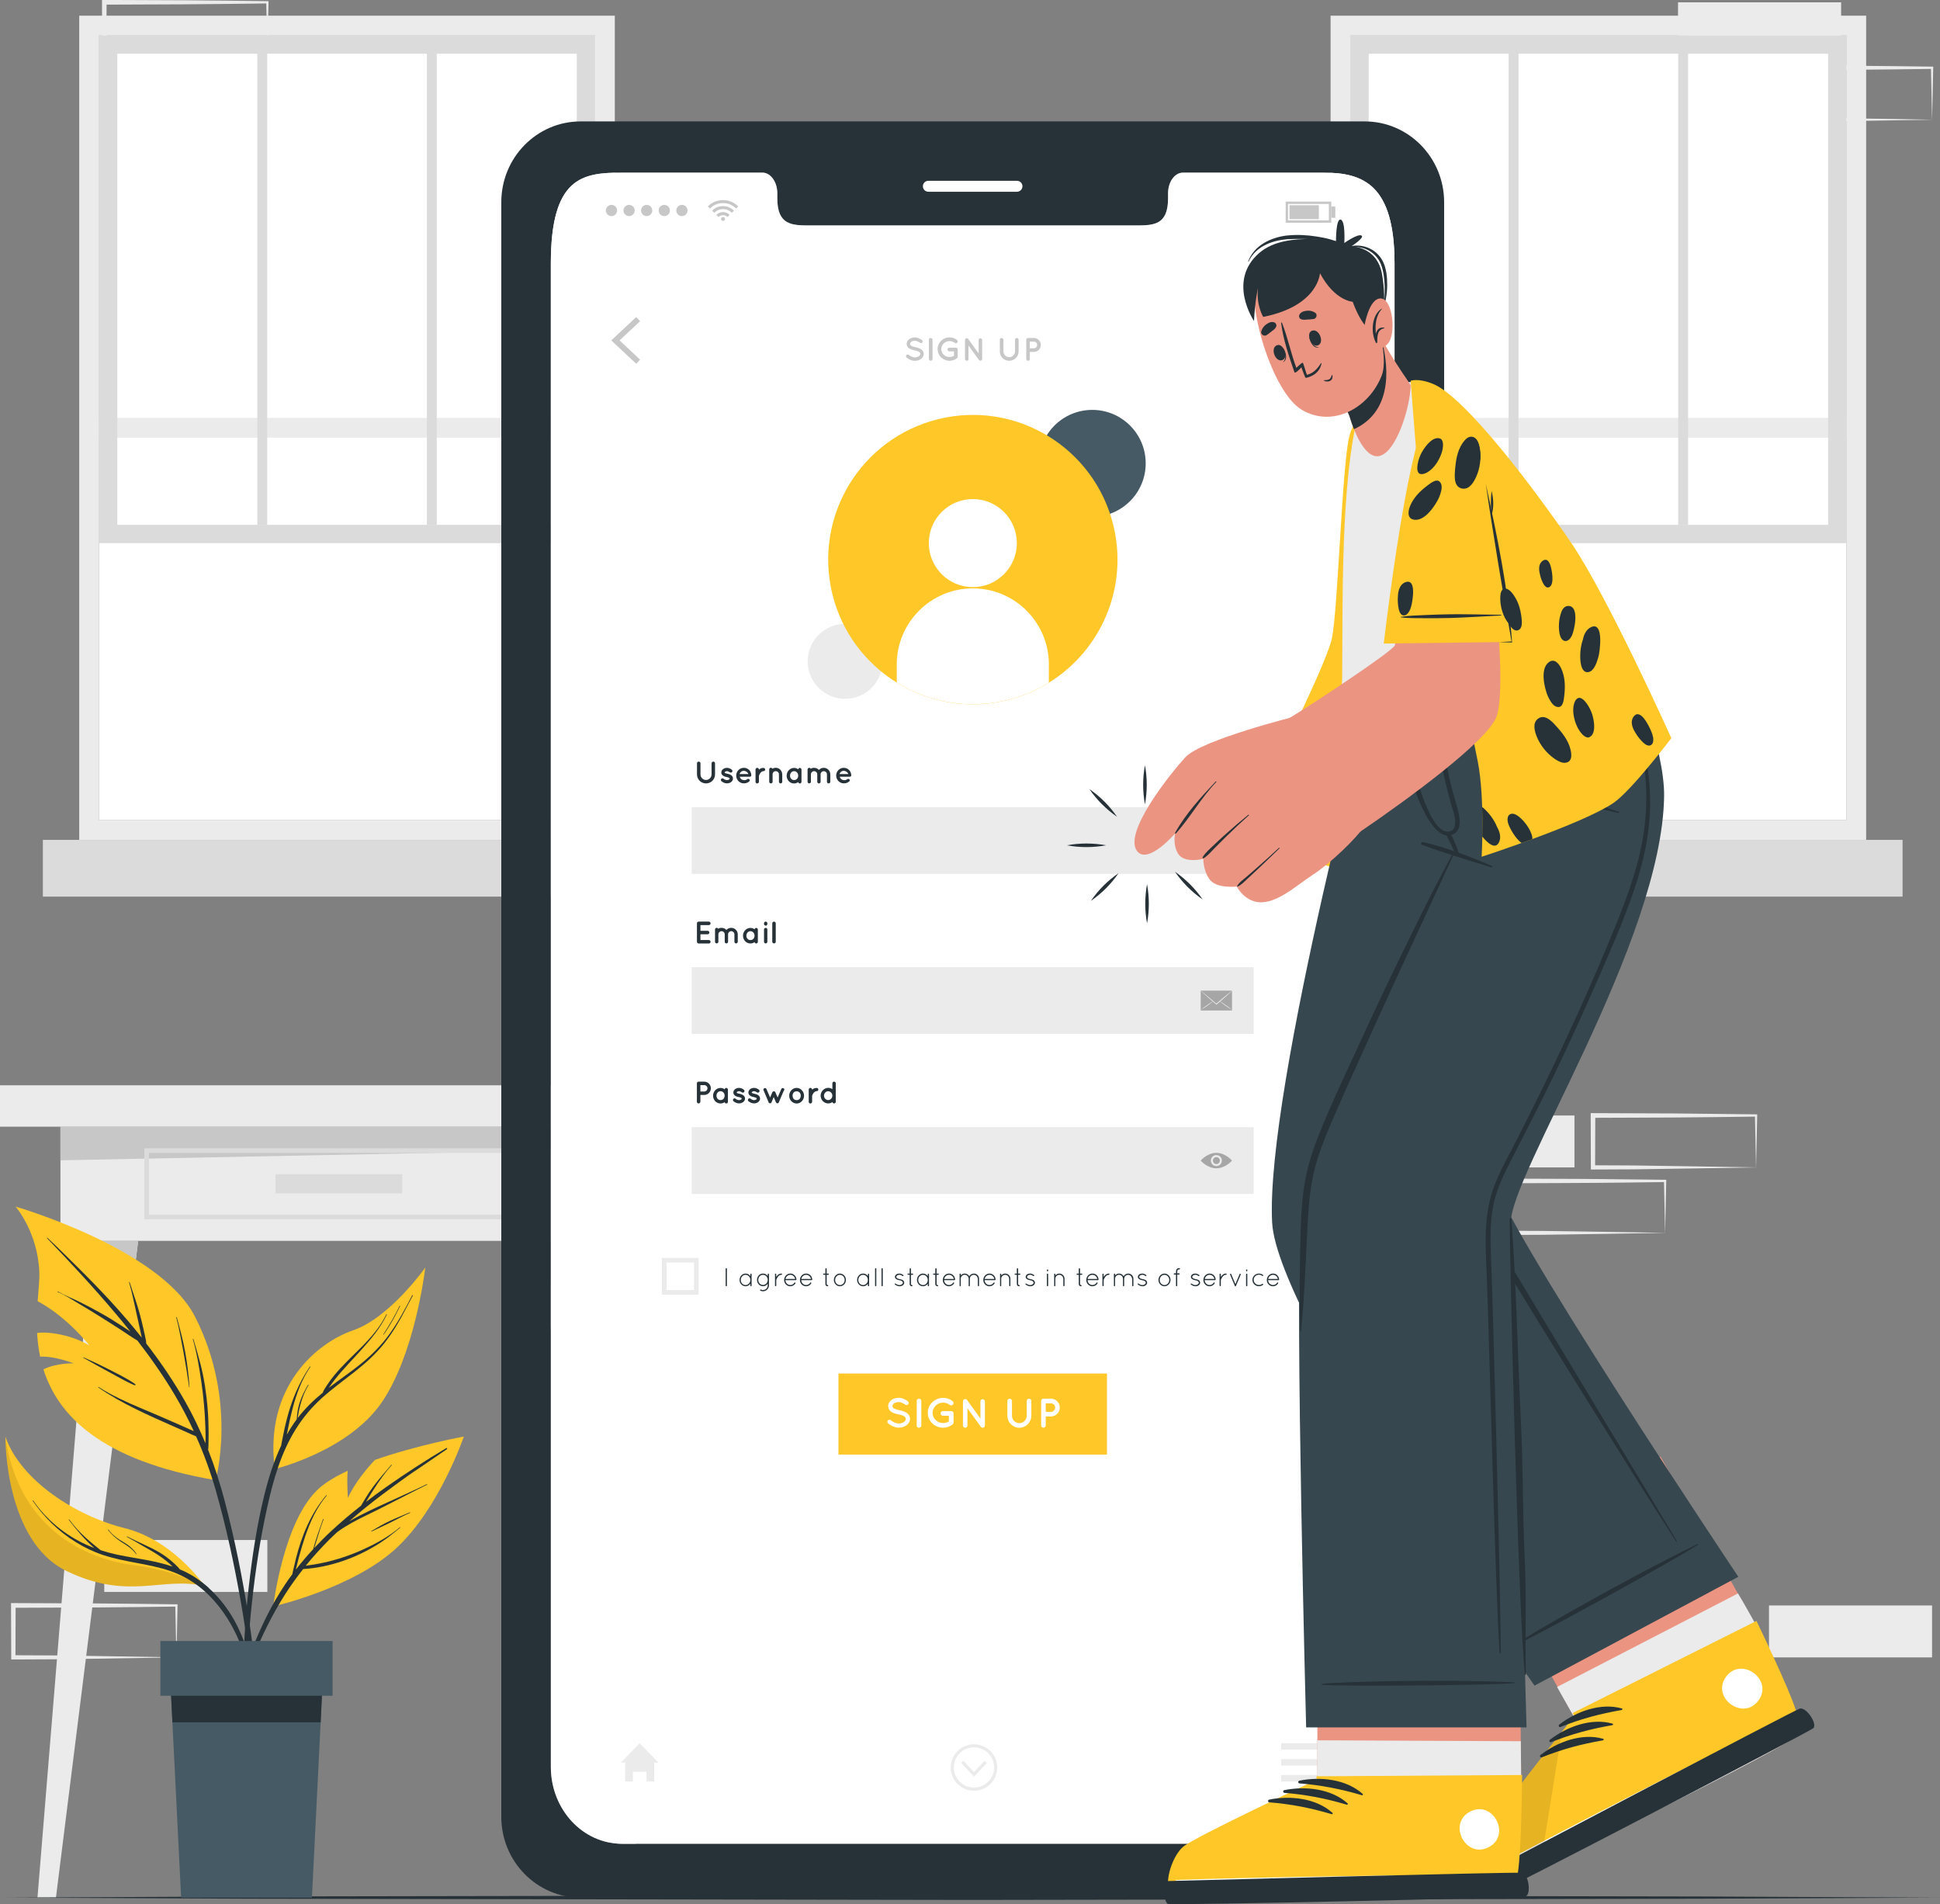 <?xml version="1.0" encoding="UTF-8"?>
<svg xmlns="http://www.w3.org/2000/svg" viewBox="0 0 418.26 410.43">
  <rect x="0" y="0" width="418.26" height="410.43" fill="#808080" stroke="none"/>
  <defs>
    <style>
      .cls-1 {
        fill: #eb9481;
      }

      .cls-1, .cls-2, .cls-3, .cls-4, .cls-5, .cls-6, .cls-7, .cls-8, .cls-9, .cls-10, .cls-11, .cls-12 {
        stroke-width: 0px;
      }

      .cls-13 {
        stroke: #ebebeb;
      }

      .cls-13, .cls-14 {
        fill: none;
        stroke-miterlimit: 10;
      }

      .cls-2 {
        fill: #37474f;
      }

      .cls-3, .cls-6 {
        fill: #263238;
      }

      .cls-3, .cls-12 {
        opacity: .1;
      }

      .cls-4 {
        fill: #c7c7c7;
      }

      .cls-5 {
        fill: #fff;
      }

      .cls-7 {
        fill: #a6a6a6;
      }

      .cls-8 {
        fill: #dbdbdb;
      }

      .cls-9 {
        fill: #ebebeb;
      }

      .cls-14 {
        stroke: #dbdbdb;
      }

      .cls-10 {
        fill: #455a64;
      }

      .cls-11 {
        fill: #ffc727;
      }
    </style>
  </defs>
  <g id="Background_Complete" data-name="Background Complete">
    <g>
      <rect class="cls-9" x="22.48" y="331.94" width="35.16" height="11.19"/>
      <rect class="cls-9" x="136.02" y="58.52" width="35.16" height="11.19"/>
      <path class="cls-9" d="M38.03,357.24l-17.46.29-8.83.12-8.87.04h-.45s0-.46,0-.46l-.04-11.19v-.5s.5,0,.5,0l17.58.07,8.79.08,8.79.11h.24s0,.24,0,.24l-.24,11.19ZM38.03,357.24l-.24-11.19.24.24-8.79.11-8.79.08-17.58.07.5-.5-.04,11.19-.46-.46,8.71.04,8.75.12,17.7.29Z"/>
      <path class="cls-9" d="M378.6,251.63c-5.86.1-20.63.35-26.29.41l-8.87.04h-.45s0-.46,0-.46l-.04-11.19v-.5s.5,0,.5,0l17.58.07c4.38.04,13.2.13,17.58.19,0,0,.24,0,.24,0v.23s-.24,11.19-.24,11.19h0ZM378.6,251.63l-.24-11.19.24.24c-4.39.06-13.19.16-17.58.19,0,0-17.58.07-17.58.07l.5-.5-.04,11.19-.46-.46,8.71.04c5.57.06,20.68.32,26.45.41h0Z"/>
      <path class="cls-9" d="M358.99,265.74c-5.86.1-20.63.35-26.29.41l-8.87.04h-.45s0-.46,0-.46l-.04-11.19v-.5s.5,0,.5,0l17.58.07c4.38.04,13.2.13,17.58.19,0,0,.24,0,.24,0v.23s-.24,11.19-.24,11.19h0ZM358.99,265.74l-.24-11.19.24.24-8.79.11c-5.58.08-20.6.13-26.37.15l.5-.5-.04,11.19-.46-.46,8.71.04c5.57.06,20.68.32,26.45.41h0Z"/>
      <rect class="cls-9" x="304.29" y="240.44" width="35.16" height="11.19"/>
      <rect class="cls-9" x="381.39" y="346.05" width="35.16" height="11.19"/>
      <rect class="cls-9" x="361.78" y=".5" width="35.16" height="11.19"/>
      <path class="cls-9" d="M416.55,25.8l-17.46.29-8.83.12-8.87.04h-.45s0-.46,0-.46l-.04-11.19v-.5s.5,0,.5,0l17.58.07,8.79.08,8.79.11h.24s0,.24,0,.24l-.24,11.19ZM416.55,25.8l-.24-11.19.24.24-8.79.11-8.79.08-17.58.07.5-.5-.04,11.19-.46-.46,8.71.04,8.75.12,17.7.29Z"/>
      <path class="cls-9" d="M57.64,11.69l-17.46.29-8.83.12-8.87.04h-.45s0-.46,0-.46l-.04-11.19v-.5s.5,0,.5,0l17.58.07,8.79.08,8.79.11h.24s0,.24,0,.24l-.24,11.19ZM57.64,11.69l-.24-11.19.24.24-8.79.11-8.79.08-17.58.07.5-.5-.04,11.19-.46-.46,8.71.04,8.75.12,17.7.29Z"/>
    </g>
    <g>
      <g>
        <g>
          <path class="cls-9" d="M17.08,3.38v177.66h115.47V3.38H17.08ZM128.3,176.78H21.35V7.64h106.95v169.14Z"/>
          <rect class="cls-5" x="21.35" y="7.64" width="106.95" height="169.14"/>
          <rect class="cls-9" x="21.34" y="90.08" width="106.95" height="4.26" transform="translate(149.64 184.42) rotate(180)"/>
        </g>
        <rect class="cls-8" x="9.24" y="181.04" width="131.16" height="12.23" transform="translate(149.64 374.3) rotate(180)"/>
        <g>
          <path class="cls-8" d="M21.34,7.64h106.95v109.43H21.34V7.64ZM124.35,11.58H25.29v101.54h99.06V11.58Z"/>
          <rect class="cls-8" x="92.03" y="7.64" width="2.13" height="105.48"/>
          <rect class="cls-8" x="55.48" y="7.64" width="2.13" height="105.48"/>
        </g>
      </g>
      <g>
        <g>
          <path class="cls-9" d="M286.87,3.38v177.66h115.47V3.38h-115.47ZM398.08,176.78h-106.95V7.64h106.95v169.14Z"/>
          <rect class="cls-5" x="291.13" y="7.64" width="106.95" height="169.14"/>
          <rect class="cls-9" x="291.13" y="90.08" width="106.95" height="4.26" transform="translate(689.21 184.42) rotate(180)"/>
        </g>
        <rect class="cls-8" x="279.02" y="181.04" width="131.16" height="12.23" transform="translate(689.21 374.3) rotate(180)"/>
        <g>
          <path class="cls-8" d="M291.13,7.64h106.95v109.43h-106.95V7.64ZM394.14,11.58h-99.06v101.54h99.06V11.58Z"/>
          <rect class="cls-8" x="361.82" y="7.64" width="2.13" height="105.48"/>
          <rect class="cls-8" x="325.26" y="7.64" width="2.13" height="105.48"/>
        </g>
      </g>
    </g>
    <g>
      <rect class="cls-9" y="233.93" width="146.12" height="8.92"/>
      <g>
        <rect class="cls-9" x="13.03" y="242.85" width="120.06" height="24.61"/>
        <polygon class="cls-4" points="133.09 247.71 13.03 250.1 13.03 242.85 133.09 242.85 133.09 247.71"/>
        <rect class="cls-14" x="31.62" y="248.01" width="82.89" height="14.3"/>
        <rect class="cls-8" x="59.4" y="253.09" width="27.33" height="4.13"/>
      </g>
      <g>
        <polygon class="cls-9" points="12.06 409.02 8.08 409.02 19.65 267.47 29.79 267.47 12.06 409.02"/>
        <polygon class="cls-4" points="29.79 267.47 28.6 276.94 18.88 276.94 19.65 267.47 29.79 267.47"/>
      </g>
      <g>
        <polygon class="cls-9" points="134.06 409.02 138.04 409.02 126.47 267.47 116.33 267.47 134.06 409.02"/>
        <polygon class="cls-4" points="116.33 267.47 117.52 276.94 127.24 276.94 126.47 267.47 116.33 267.47"/>
      </g>
    </g>
  </g>
  <g id="Floor">
    <polygon class="cls-6" points="1.16 409.02 53.3 408.77 105.44 408.68 209.71 408.52 313.99 408.68 366.12 408.77 418.26 409.02 366.12 409.26 313.99 409.35 209.71 409.52 105.44 409.35 53.3 409.26 1.16 409.02"/>
  </g>
  <g id="Device">
    <g>
      <path class="cls-6" d="M294.23,26.17H125.18c-9.44,0-17.1,7.79-17.1,17.42v348.01c0,9.61,7.66,17.42,17.1,17.42h169.05c9.45,0,17.12-7.81,17.12-17.42V43.59c0-9.63-7.67-17.42-17.12-17.42ZM300.66,380.84c0,9.16-6.86,16.57-15.32,16.57h-151.24c-8.48,0-15.34-7.41-15.34-16.57V56.78c0-18.66,6.86-19.57,15.34-19.57h30.29c1.76,0,3.2,2,3.2,4.48v1.07c0,5.81,3.18,5.83,7.09,5.83h70.06c3.94,0,7.09-.02,7.09-5.83v-1.07c0-2.48,1.42-4.48,3.21-4.48h30.3c8.46,0,15.32,2.48,15.32,19.57v324.06Z"/>
      <path class="cls-5" d="M219.26,41.33h-19.11c-.65,0-1.18-.53-1.18-1.18h0c0-.65.53-1.18,1.18-1.18h19.11c.65,0,1.18.53,1.18,1.18h0c0,.65-.53,1.18-1.18,1.18Z"/>
      <g>
        <path class="cls-5" d="M300.66,56.78v324.06c0,9.16-6.86,16.57-15.32,16.57h-151.24c-8.48,0-15.34-7.41-15.34-16.57V56.78c0-18.66,6.86-19.57,15.34-19.57h30.29c1.76,0,3.2,2,3.2,4.48v1.07c0,5.81,3.18,5.83,7.09,5.83h70.06c3.94,0,7.09-.02,7.09-5.83v-1.07c0-2.48,1.42-4.48,3.21-4.48h30.3c8.46,0,15.32,2.48,15.32,19.57Z"/>
        <g>
          <polygon class="cls-4" points="137.17 78.41 131.79 73.37 137.17 68.34 138 69.23 133.58 73.37 138 77.52 137.17 78.41"/>
          <g>
            <path class="cls-4" d="M286.57,70.24c0,.58-.47,1.06-1.06,1.06s-1.06-.47-1.06-1.06.47-1.06,1.06-1.06,1.06.47,1.06,1.06Z"/>
            <path class="cls-4" d="M286.57,74c0,.58-.47,1.06-1.06,1.06s-1.06-.47-1.06-1.06.47-1.06,1.06-1.06,1.06.47,1.06,1.06Z"/>
            <path class="cls-4" d="M286.57,77.76c0,.58-.47,1.06-1.06,1.06s-1.06-.47-1.06-1.06.47-1.06,1.06-1.06,1.06.47,1.06,1.06Z"/>
          </g>
          <g>
            <path class="cls-4" d="M195.4,76.54c.13-.15.36-.17.51-.05.31.25.84.55,1.34.54.35,0,.66-.11.87-.26.21-.15.3-.33.3-.5,0-.09-.02-.15-.06-.22-.04-.07-.11-.14-.21-.21-.2-.13-.55-.25-.96-.33h-.01c-.33-.06-.64-.15-.9-.27-.27-.13-.5-.3-.65-.55-.11-.17-.16-.36-.16-.57,0-.42.24-.78.56-1.02.33-.24.76-.37,1.21-.37.67,0,1.17.33,1.53.56.16.11.21.34.1.5-.1.17-.33.22-.5.11-.36-.24-.7-.45-1.13-.45-.31,0-.59.1-.78.24-.19.14-.27.29-.27.44,0,.08.01.14.05.2.04.06.1.12.19.18.18.13.5.24.88.31h.01c.36.07.69.16.97.29.29.14.54.32.7.58.11.17.17.38.17.6,0,.45-.25.83-.6,1.09-.34.25-.8.4-1.3.4-.76,0-1.39-.39-1.79-.7-.15-.13-.18-.36-.06-.51Z"/>
            <path class="cls-4" d="M200.27,73.24c0-.22.17-.39.39-.39s.39.17.39.39v4.13c0,.22-.18.39-.39.39s-.39-.17-.39-.39v-4.13Z"/>
            <path class="cls-4" d="M202.14,75.25c0-1.41,1.16-2.53,2.58-2.53.6,0,1.16.2,1.6.55.18.13.21.39.08.57-.13.17-.39.2-.57.06-.3-.23-.69-.38-1.11-.38-.5,0-.95.19-1.26.51-.33.31-.53.74-.53,1.22s.2.89.53,1.2c.32.32.76.51,1.26.51.35,0,.68-.11.96-.27v-.96h-1c-.22,0-.4-.18-.4-.4s.18-.39.4-.39h1.39c.22,0,.41.17.41.39v1.55s-.01.08-.02.12c0,.01,0,.02-.01.04h0c-.02.07-.06.13-.13.17-.44.34-.99.55-1.59.55-1.42,0-2.58-1.11-2.58-2.51Z"/>
            <path class="cls-4" d="M208.82,77.37c0,.21-.17.39-.38.39-.22,0-.39-.18-.39-.39v-4.07h0c0-.13.05-.25.15-.33.17-.12.41-.08.53.08l2.26,3.13v-2.89c0-.2.17-.38.38-.38s.38.17.38.38v4.07c0,.21-.17.39-.38.39-.11,0-.22-.06-.29-.14-.01-.01-.03-.03-.04-.04l-2.24-3.11v2.91Z"/>
            <path class="cls-4" d="M217.58,77.76c-1.13,0-2.02-.91-2.02-2.02v-2.49c0-.22.17-.39.39-.39s.39.17.39.39v2.49c0,.69.56,1.25,1.25,1.25s1.25-.56,1.25-1.25v-2.49c0-.22.18-.39.39-.39s.38.17.38.39v2.49c0,1.11-.9,2.02-2.02,2.02Z"/>
            <path class="cls-4" d="M222.89,75.85h-.86v1.52c0,.21-.17.39-.39.39s-.38-.18-.38-.39v-4.13c0-.22.17-.39.38-.39h1.25c.83,0,1.51.67,1.51,1.51s-.67,1.49-1.51,1.49ZM222.02,75.08h.86c.41,0,.72-.32.73-.71,0-.41-.32-.73-.73-.73h-.86v1.44Z"/>
          </g>
        </g>
        <g>
          <g id="u5Zjqx">
            <g>
              <path class="cls-4" d="M159.16,44.48c-.1.1-.2.19-.29.29-.06.06-.11.11-.17.17-.79-.76-1.72-1.17-2.82-1.17-1.1,0-2.03.41-2.82,1.17-.05-.05-.1-.11-.16-.16-.1-.1-.19-.19-.29-.29,0,0,0,0,0,0h0s.01-.02.02-.02c.12-.11.24-.22.37-.33.26-.22.55-.4.86-.55.36-.18.74-.31,1.13-.38.19-.03.38-.05.57-.08.06,0,.48,0,.5,0,.13,0,.26.02.39.03.36.04.7.12,1.04.25.24.09.48.2.7.33.24.14.46.29.67.47.11.09.21.19.31.28h0Z"/>
              <path class="cls-4" d="M153.99,45.86c-.15-.15-.31-.3-.46-.46.53-.52,1.15-.85,1.88-.94,1.09-.15,2.03.18,2.83.94-.16.16-.31.31-.46.46-.52-.51-1.15-.78-1.89-.78-.74,0-1.37.27-1.89.78Z"/>
              <path class="cls-4" d="M157.31,46.32c-.15.15-.31.31-.46.46-.27-.26-.59-.4-.97-.4-.38,0-.7.14-.97.4-.15-.15-.31-.31-.46-.46.73-.77,2.05-.83,2.86,0Z"/>
            </g>
            <path class="cls-4" d="M156.3,47.2c0,.23-.19.42-.42.42s-.42-.19-.42-.42.19-.42.42-.42.42.19.42.42Z"/>
          </g>
          <g>
            <path class="cls-4" d="M130.62,45.37c0-.67.54-1.21,1.21-1.21s1.21.54,1.21,1.21-.54,1.21-1.21,1.21-1.21-.54-1.21-1.21Z"/>
            <path class="cls-4" d="M134.42,45.37c0-.67.54-1.21,1.21-1.21s1.21.54,1.21,1.21-.54,1.21-1.21,1.21-1.21-.54-1.21-1.21Z"/>
            <path class="cls-4" d="M138.21,45.37c0-.67.54-1.21,1.21-1.21s1.21.54,1.21,1.21-.54,1.21-1.21,1.21-1.21-.54-1.21-1.21Z"/>
            <path class="cls-4" d="M142.01,45.37c0-.67.54-1.21,1.21-1.21s1.21.54,1.21,1.21-.54,1.21-1.21,1.21-1.21-.54-1.21-1.21Z"/>
            <path class="cls-4" d="M145.81,45.37c0-.67.54-1.21,1.21-1.21s1.21.54,1.21,1.21-.54,1.21-1.21,1.21-1.21-.54-1.21-1.21Z"/>
          </g>
          <g>
            <path class="cls-4" d="M287.02,48.01h-9.83v-4.56h9.83v4.56ZM277.7,47.49h8.8v-3.53h-8.8v3.53Z"/>
            <rect class="cls-4" x="278.01" y="44.23" width="6.33" height="3"/>
            <rect class="cls-4" x="287.02" y="44.51" width=".87" height="2.43"/>
          </g>
        </g>
        <g>
          <polygon class="cls-9" points="141.93 379.9 141.04 379.9 141.04 383.98 139.38 383.98 139.38 381.9 136.44 381.9 136.44 383.98 134.78 383.98 134.78 379.9 133.89 379.9 137.91 375.74 141.93 379.9"/>
          <g>
            <rect class="cls-9" x="276.22" y="375.74" width="9.69" height="1.38"/>
            <rect class="cls-9" x="276.22" y="379.17" width="9.69" height="1.39"/>
            <rect class="cls-9" x="276.22" y="382.6" width="9.69" height="1.39"/>
          </g>
          <g>
            <polygon class="cls-9" points="212.75 380.01 209.99 382.95 207.24 380.01 207.72 379.55 209.99 381.97 212.26 379.55 212.75 380.01"/>
            <path class="cls-9" d="M209.99,385.99c-2.76,0-5.01-2.25-5.01-5.01s2.25-5.01,5.01-5.01,5.01,2.25,5.01,5.01-2.25,5.01-5.01,5.01ZM209.99,376.63c-2.4,0-4.34,1.95-4.34,4.34s1.95,4.34,4.34,4.34,4.34-1.95,4.34-4.34-1.95-4.34-4.34-4.34Z"/>
          </g>
        </g>
        <g>
          <g>
            <path class="cls-6" d="M152.21,168.86c-1.08,0-1.94-.87-1.94-1.94v-2.39c0-.21.16-.37.37-.37s.38.16.38.37v2.39c0,.66.54,1.2,1.19,1.2s1.2-.54,1.2-1.2v-2.39c0-.21.17-.37.38-.37s.37.16.37.37v2.39c0,1.07-.87,1.94-1.94,1.94Z"/>
            <path class="cls-6" d="M155.49,167.9c.12-.16.36-.18.5-.05.17.15.48.3.74.3.18,0,.35-.06.46-.13.09-.08.12-.15.12-.2,0-.03,0-.05-.02-.07,0-.02-.03-.05-.09-.08-.09-.07-.3-.14-.54-.19h0c-.21-.04-.41-.09-.58-.17-.18-.09-.34-.21-.46-.39-.07-.12-.11-.27-.11-.42,0-.31.17-.57.4-.74.23-.16.52-.25.83-.25.46,0,.79.22,1.01.37.16.11.21.33.11.5-.11.16-.33.21-.5.09-.21-.14-.4-.25-.62-.25-.17,0-.32.05-.4.12-.09.06-.11.12-.11.15,0,.03,0,.03.01.05,0,.01.03.04.07.07.09.06.26.12.49.16h0s0,0,0,0c.22.04.43.1.62.19.18.08.36.21.48.4.08.13.13.29.13.44,0,.33-.18.6-.42.78-.24.17-.54.27-.87.27-.52,0-.93-.25-1.19-.46-.15-.12-.17-.35-.05-.5Z"/>
            <path class="cls-6" d="M158.72,167.18c0-.91.72-1.68,1.64-1.68s1.56.65,1.62,1.56v.03s0,.05,0,.06c-.02.16-.16.27-.35.27h-2.14c.03.15.11.33.23.44.14.16.41.28.64.3.24.02.53-.04.7-.17.14-.15.42-.13.5-.02.09.09.15.3,0,.44-.33.3-.73.44-1.2.44-.92,0-1.63-.77-1.64-1.68ZM159.45,166.85h1.9c-.07-.27-.41-.66-.99-.71-.57.03-.85.44-.91.71Z"/>
            <path class="cls-6" d="M164.97,165.86c0,.19-.15.36-.36.36-.15,0-.29.04-.4.13-.13.08-.23.19-.31.32-.16.21-.24.47-.28.56v1.28c0,.19-.17.36-.37.36s-.36-.16-.36-.36v-2.65c0-.19.16-.35.36-.35s.37.15.37.35v.05s.09-.1.14-.13c.22-.15.51-.27.85-.26.2,0,.36.15.36.35Z"/>
            <path class="cls-6" d="M168.65,166.9v1.6c0,.19-.15.36-.35.36s-.36-.16-.36-.36v-1.6c0-.38-.32-.68-.7-.68s-.67.3-.67.68v1.6s0,.04-.01.07c-.03.16-.18.29-.36.29-.2,0-.36-.16-.36-.36v-2.65c0-.19.15-.36.36-.36.14,0,.27.08.33.21.2-.13.45-.21.71-.21.78,0,1.4.64,1.4,1.4Z"/>
            <path class="cls-6" d="M172.8,167.19v1.32c0,.19-.16.36-.36.36-.17,0-.31-.13-.35-.29-.25.18-.56.29-.89.29-.46,0-.85-.19-1.14-.49-.29-.31-.46-.73-.46-1.18s.17-.88.46-1.18c.29-.31.68-.5,1.14-.5.34,0,.64.11.89.3.04-.17.17-.3.35-.3.19,0,.36.16.36.36v1.32ZM172.09,167.19c0-.28-.1-.52-.26-.69-.16-.18-.39-.28-.62-.28s-.47.09-.62.28c-.16.17-.26.41-.26.69s.09.52.26.69c.15.17.38.26.62.26s.46-.09.62-.26c.16-.17.26-.42.26-.69Z"/>
            <path class="cls-6" d="M176.92,166.89v1.61c0,.19-.16.36-.36.36s-.36-.16-.36-.36v-1.61c0-.37-.32-.67-.69-.67s-.68.31-.68.69v1.59s0,.03,0,.05v.02s0,.03-.02.04v.03c-.06.12-.19.21-.34.21-.03,0-.05,0-.07,0-.16-.04-.29-.17-.29-.35v-1.59h0v-1.05c0-.21.16-.36.36-.36.14,0,.27.07.32.2.21-.13.46-.2.72-.2.42,0,.8.17,1.05.46.25-.29.63-.46,1.05-.46.77,0,1.4.63,1.4,1.41v1.59c0,.19-.16.36-.36.36s-.36-.16-.36-.36v-1.59c0-.38-.31-.69-.68-.69s-.68.3-.7.67Z"/>
            <path class="cls-6" d="M180.27,167.18c0-.91.72-1.68,1.64-1.68.87,0,1.56.65,1.62,1.56v.03s0,.05,0,.06c-.02.16-.16.27-.35.27h-2.13c.03.15.11.33.23.44.14.16.41.28.64.3.24.02.53-.04.7-.17.14-.15.42-.13.5-.02.09.09.15.3,0,.44-.33.3-.73.44-1.2.44-.92,0-1.63-.77-1.64-1.68ZM181,166.85h1.9c-.07-.27-.41-.66-.99-.71-.57.03-.85.44-.91.71Z"/>
          </g>
          <rect class="cls-9" x="149.13" y="173.98" width="121.16" height="14.39"/>
          <g>
            <path class="cls-6" d="M150.26,202.98v-3.96c0-.21.16-.37.37-.37h2.2c.19,0,.37.16.37.37s-.17.38-.37.38h-1.82v1.23h1.56c.2,0,.37.17.37.37,0,.21-.17.38-.37.38h-1.56v1.24h1.82c.19,0,.37.17.37.38s-.17.37-.37.37h-2.18s-.01,0-.01,0h0c-.21,0-.37-.16-.37-.36Z"/>
            <path class="cls-6" d="M156.97,201.38v1.61c0,.19-.16.36-.36.36s-.36-.16-.36-.36v-1.61c0-.37-.32-.67-.69-.67s-.68.31-.68.69v1.59s0,.03,0,.05v.02s0,.03-.02.04v.03c-.06.12-.19.21-.34.21-.03,0-.05,0-.07,0-.16-.04-.29-.17-.29-.35v-1.59h0v-1.05c0-.21.16-.36.36-.36.14,0,.27.07.32.2.21-.13.46-.2.72-.2.42,0,.8.17,1.05.46.25-.29.63-.46,1.05-.46.77,0,1.4.63,1.4,1.41v1.59c0,.19-.16.36-.36.36s-.36-.16-.36-.36v-1.59c0-.38-.31-.69-.68-.69s-.68.3-.7.67Z"/>
            <path class="cls-6" d="M163.39,201.68v1.32c0,.19-.16.36-.36.36-.17,0-.31-.13-.35-.29-.25.18-.56.29-.89.29-.46,0-.85-.19-1.14-.49-.29-.31-.46-.73-.46-1.18s.17-.88.46-1.18c.29-.31.68-.5,1.14-.5.34,0,.64.11.89.3.04-.17.17-.3.35-.3.19,0,.36.16.36.36v1.32ZM162.68,201.68c0-.28-.1-.52-.26-.69-.16-.18-.39-.28-.62-.28s-.47.09-.62.28c-.16.17-.26.41-.26.69s.09.52.26.69c.15.17.38.26.62.26s.46-.09.62-.26c.16-.17.26-.42.26-.69Z"/>
            <path class="cls-6" d="M165.44,199.15c0,.2-.15.37-.36.37s-.36-.17-.36-.37v-.14c0-.2.16-.36.36-.36s.36.16.36.36v.14ZM165.44,200.37v2.62c0,.2-.15.36-.36.36s-.36-.16-.36-.36v-2.62c0-.21.16-.37.36-.37s.36.15.36.37Z"/>
            <path class="cls-6" d="M166.87,198.65c.21,0,.38.17.38.37v3.96c0,.2-.17.37-.38.37s-.37-.17-.37-.37v-3.96c0-.2.17-.37.37-.37Z"/>
          </g>
          <rect class="cls-9" x="149.13" y="208.47" width="121.16" height="14.39"/>
          <g>
            <path class="cls-6" d="M151.83,236.01h-.83v1.46c0,.2-.17.37-.38.37s-.37-.17-.37-.37v-3.96c0-.21.17-.37.37-.37h1.2c.8,0,1.44.64,1.44,1.44s-.64,1.43-1.44,1.43ZM151,235.27h.83c.39,0,.69-.31.7-.68,0-.39-.31-.7-.7-.7h-.83v1.38Z"/>
            <path class="cls-6" d="M156.94,236.17v1.32c0,.19-.16.36-.36.36-.17,0-.31-.13-.35-.29-.25.18-.56.29-.89.29-.46,0-.85-.19-1.14-.49-.29-.31-.46-.72-.46-1.18s.17-.88.46-1.18c.29-.31.69-.5,1.14-.5.34,0,.64.11.89.3.04-.17.17-.3.35-.3.19,0,.36.16.36.36v1.32ZM156.23,236.17c0-.28-.1-.52-.26-.69-.16-.18-.39-.28-.62-.28s-.47.09-.62.28c-.16.17-.26.41-.26.69s.09.52.26.69c.15.17.38.26.62.26s.46-.09.62-.26c.16-.17.26-.42.26-.69Z"/>
            <path class="cls-6" d="M158.09,236.88c.12-.16.36-.18.5-.05.17.15.48.3.74.3.18,0,.35-.06.46-.13.09-.08.12-.15.12-.2,0-.03,0-.05-.02-.07,0-.02-.03-.05-.09-.08-.09-.07-.3-.14-.54-.19h0c-.21-.04-.41-.09-.58-.17-.18-.09-.34-.21-.46-.39-.07-.12-.11-.27-.11-.42,0-.31.17-.57.4-.74.23-.16.52-.25.83-.25.46,0,.79.22,1.01.37.16.11.21.33.11.5-.11.16-.33.21-.5.09-.21-.14-.4-.25-.62-.25-.17,0-.32.05-.4.12-.09.06-.11.12-.11.15,0,.03,0,.03.01.05,0,.01.03.04.07.07.09.06.26.12.49.16h0s0,0,0,0c.22.04.43.1.62.19.18.08.36.21.48.4.08.13.13.29.13.44,0,.33-.18.6-.42.78-.24.17-.54.27-.87.27-.52,0-.93-.25-1.19-.46-.15-.12-.17-.35-.05-.5Z"/>
            <path class="cls-6" d="M161.33,236.88c.12-.16.36-.18.5-.05.17.15.48.3.74.3.18,0,.35-.06.46-.13.09-.08.12-.15.12-.2,0-.03,0-.05-.02-.07,0-.02-.03-.05-.09-.08-.09-.07-.3-.14-.54-.19h0c-.21-.04-.41-.09-.58-.17-.18-.09-.34-.21-.46-.39-.07-.12-.11-.27-.11-.42,0-.31.17-.57.4-.74.23-.16.52-.25.83-.25.46,0,.79.22,1.01.37.16.11.21.33.11.5-.11.16-.33.21-.5.09-.21-.14-.4-.25-.62-.25-.17,0-.32.05-.4.12-.09.06-.11.12-.11.15,0,.03,0,.03.01.05,0,.01.03.04.07.07.09.06.26.12.49.16h0s0,0,0,0c.22.04.43.1.62.19.18.08.36.21.48.4.08.13.13.29.13.44,0,.33-.18.6-.42.78-.24.17-.54.27-.87.27-.52,0-.93-.25-1.2-.46-.15-.12-.17-.35-.05-.5Z"/>
            <path class="cls-6" d="M169.01,235.02l-1.11,2.61s-.01.03-.03.05c0,0,0,0,0,0,0,.01-.02.03-.03.04,0,0-.01,0-.01,0-.01.01-.03.03-.04.03,0,0,0,0,0,.01-.02.01-.03.03-.06.03,0,0,0,0,0,0-.01,0-.03,0-.05.01h-.01s-.04,0-.07,0c-.02,0-.04,0-.06,0h-.01s-.03-.01-.05-.01h-.01s-.04-.03-.06-.05h0s-.03-.03-.04-.04c0,0-.01,0-.01,0-.01-.01-.03-.03-.03-.04,0,0,0,0,0,0-.01-.02-.02-.04-.03-.05l-.49-1.16-.48,1.16s-.02.03-.03.05h0s-.03.03-.04.05c0,0,0,0,0,0-.01.01-.03.03-.04.04-.03.02-.04.03-.06.04h-.01s0,0,0,0c-.01,0-.03,0-.04.01h-.01s-.05,0-.07,0c-.03,0-.05,0-.07,0h-.02s-.03-.01-.04-.01t-.01,0s-.05-.02-.06-.04t0,0s-.02-.02-.04-.03h-.01s-.02-.03-.03-.05t0,0s-.02-.04-.03-.05l-1.1-2.61c-.08-.18,0-.38.19-.46.16-.07.37,0,.44.2l.79,1.81.47-1.12c.06-.13.19-.21.33-.21.15,0,.28.08.33.21l.48,1.12.79-1.81c.07-.19.28-.28.45-.2.18.08.28.28.19.46Z"/>
            <path class="cls-6" d="M170.61,237.35c-.29-.29-.46-.71-.46-1.18s.17-.85.46-1.17c.3-.32.69-.51,1.15-.51s.85.2,1.12.51c.3.32.47.72.47,1.17s-.17.89-.47,1.18c-.28.32-.68.51-1.12.51s-.85-.2-1.15-.51ZM170.88,236.17c0,.29.09.52.24.71.17.16.39.25.64.25.23,0,.45-.09.62-.25.17-.19.26-.42.26-.71s-.09-.52-.26-.7c-.17-.15-.38-.25-.62-.25-.25,0-.48.11-.64.25-.15.18-.24.42-.24.7Z"/>
            <path class="cls-6" d="M176.43,234.84c0,.19-.15.36-.36.36-.15,0-.29.04-.4.13-.13.08-.23.19-.31.32-.16.21-.24.47-.27.56v1.28c0,.19-.17.36-.37.36s-.36-.16-.36-.36v-2.65c0-.19.16-.35.36-.35s.37.16.37.35v.05s.09-.1.14-.13c.22-.15.51-.27.85-.26.2,0,.36.16.36.35Z"/>
            <path class="cls-6" d="M180.19,237.48c0,.19-.16.36-.36.36-.18,0-.32-.13-.36-.29-.25.17-.58.29-.91.29-.91,0-1.63-.77-1.63-1.67s.73-1.69,1.63-1.69c.33,0,.65.11.9.28v-1.26c0-.2.16-.36.37-.36s.36.17.36.36v2.66h0v1.32ZM178.55,235.21c-.24,0-.46.1-.63.28-.17.17-.27.41-.27.68s.1.5.27.67c.17.17.39.28.63.28s.46-.1.63-.28c.17-.17.27-.41.27-.67,0-.27-.1-.51-.27-.68-.17-.17-.38-.28-.63-.28Z"/>
          </g>
          <rect class="cls-9" x="149.13" y="242.96" width="121.16" height="14.39"/>
          <g>
            <g>
              <path class="cls-6" d="M156.45,273.47c0-.07.06-.13.13-.13.08,0,.14.06.14.13v3.65c0,.07-.06.13-.14.13-.07,0-.13-.06-.13-.13v-3.65Z"/>
              <path class="cls-6" d="M162.04,274.65v2.47c0,.07-.06.13-.13.13s-.13-.06-.13-.13v-.41c-.24.32-.61.54-1.03.54-.72,0-1.3-.62-1.3-1.37s.58-1.37,1.3-1.37c.42,0,.79.21,1.03.54v-.4c0-.08.06-.13.13-.13s.13.06.13.13ZM161.77,275.89c0-.62-.46-1.11-1.03-1.11s-1.03.49-1.03,1.11.47,1.1,1.03,1.1,1.03-.49,1.03-1.1Z"/>
              <path class="cls-6" d="M165.79,277.04c0,.71-.58,1.29-1.29,1.29-.2,0-.39-.05-.57-.13-.06-.04-.09-.12-.06-.18.03-.07.11-.1.18-.06.14.07.28.1.45.1.57,0,1.02-.45,1.02-1.02v-.34c-.23.33-.6.54-1.02.54-.72,0-1.29-.61-1.29-1.37s.57-1.36,1.29-1.36c.42,0,.8.21,1.02.54v-.4c0-.07.06-.13.14-.13.07,0,.13.06.13.13v2.39ZM165.52,275.87c0-.61-.46-1.09-1.02-1.09s-1.02.48-1.02,1.09.46,1.1,1.02,1.1,1.02-.49,1.02-1.1Z"/>
              <path class="cls-6" d="M167.08,274.65c0-.08.06-.13.14-.13.07,0,.13.06.13.13v.6s.02-.04.04-.07c.21-.33.57-.67,1.1-.67.07,0,.13.06.13.13,0,.07-.06.13-.13.13-.36,0-.6.2-.79.45-.19.25-.29.53-.33.64-.01.02-.01.03-.01.04v1.2c0,.08-.06.13-.13.13-.08,0-.14-.06-.14-.13v-2.47Z"/>
              <path class="cls-6" d="M169.06,275.89c0-.76.59-1.38,1.33-1.38s1.27.56,1.32,1.28h0v.02c0,.07-.06.12-.13.12h-2.25c.03.6.5,1.05,1.06,1.05.36,0,.7-.19.88-.5.04-.07.12-.08.18-.04.06.04.08.12.04.19-.24.38-.64.62-1.11.62-.74,0-1.33-.62-1.33-1.37ZM169.35,275.67h2.08c-.09-.51-.53-.89-1.03-.89s-.95.37-1.05.89Z"/>
              <path class="cls-6" d="M172.47,275.89c0-.76.59-1.38,1.33-1.38s1.27.56,1.32,1.28h0v.02c0,.07-.06.12-.13.12h-2.25c.03.6.5,1.05,1.06,1.05.36,0,.7-.19.88-.5.04-.07.12-.08.18-.04.06.04.08.12.04.19-.24.38-.64.62-1.11.62-.74,0-1.33-.62-1.33-1.37ZM172.76,275.67h2.08c-.09-.51-.53-.89-1.03-.89s-.95.37-1.05.89Z"/>
              <path class="cls-6" d="M178.71,274.65c0,.07-.07.13-.13.13h-.35v2c0,.13.13.2.2.2s.14.07.14.14-.07.13-.14.13c-.27,0-.48-.2-.48-.48v-2h-.34c-.13,0-.13-.07-.13-.13s0-.13.13-.13h.34v-1.02c0-.07.07-.13.13-.13.07,0,.15.07.15.13v1.02h.35c.07,0,.13.07.13.13Z"/>
              <path class="cls-6" d="M181.08,274.51c.72,0,1.3.63,1.3,1.37s-.58,1.37-1.3,1.37-1.3-.63-1.3-1.37.58-1.37,1.3-1.37ZM181.08,276.99c.56,0,1.03-.49,1.03-1.1s-.47-1.11-1.03-1.11-1.03.5-1.03,1.11.47,1.1,1.03,1.1Z"/>
              <path class="cls-6" d="M187.38,274.65v2.47c0,.07-.06.13-.13.13s-.13-.06-.13-.13v-.41c-.24.32-.61.54-1.03.54-.72,0-1.3-.62-1.3-1.37s.58-1.37,1.3-1.37c.42,0,.8.21,1.03.54v-.4c0-.08.06-.13.13-.13s.13.06.13.13ZM187.11,275.89c0-.62-.46-1.11-1.03-1.11s-1.03.49-1.03,1.11.47,1.1,1.03,1.1,1.03-.49,1.03-1.1Z"/>
              <path class="cls-6" d="M188.66,273.47c0-.07.06-.13.13-.13.08,0,.14.06.14.13v3.65c0,.07-.06.13-.14.13-.07,0-.13-.06-.13-.13v-3.65Z"/>
              <path class="cls-6" d="M190.05,273.47c0-.07.06-.13.13-.13.08,0,.14.06.14.13v3.65c0,.07-.06.13-.14.13-.07,0-.13-.06-.13-.13v-3.65Z"/>
              <path class="cls-6" d="M192.9,276.69c.04-.06.13-.07.19-.02.19.14.49.32.84.32.21,0,.4-.07.52-.17.13-.09.21-.21.21-.34,0-.13-.06-.22-.2-.34-.12-.09-.31-.16-.58-.2h-.01c-.25-.05-.46-.11-.62-.22-.17-.1-.3-.28-.3-.49s.12-.41.3-.54c.16-.11.39-.18.67-.18.35,0,.6.16.82.3.06.04.08.13.04.19-.04.06-.12.08-.18.04-.2-.13-.4-.27-.67-.27-.22,0-.4.06-.52.16-.11.09-.17.2-.17.31s.05.19.16.27c.12.08.31.15.56.19h.01c.26.04.48.12.67.22.18.12.31.33.31.56s-.13.41-.31.55c-.19.14-.41.22-.68.22-.44,0-.79-.21-1.01-.39-.06-.05-.06-.12-.02-.18Z"/>
              <path class="cls-6" d="M196.88,274.65c0,.07-.07.13-.13.13h-.35v2c0,.13.13.2.2.2s.14.07.14.14-.07.13-.14.13c-.27,0-.48-.2-.48-.48v-2h-.34c-.13,0-.13-.07-.13-.13s0-.13.13-.13h.34v-1.02c0-.07.07-.13.13-.13.07,0,.15.07.15.13v1.02h.35c.07,0,.13.07.13.13Z"/>
              <path class="cls-6" d="M200.29,274.65v2.47c0,.07-.06.13-.13.13s-.13-.06-.13-.13v-.41c-.24.32-.61.54-1.03.54-.72,0-1.3-.62-1.3-1.37s.58-1.37,1.3-1.37c.42,0,.79.21,1.03.54v-.4c0-.08.06-.13.13-.13s.13.06.13.13ZM200.03,275.89c0-.62-.46-1.11-1.03-1.11s-1.03.49-1.03,1.11.47,1.1,1.03,1.1,1.03-.49,1.03-1.1Z"/>
              <path class="cls-6" d="M202.41,274.65c0,.07-.07.13-.13.13h-.35v2c0,.13.13.2.2.2s.14.07.14.14-.07.13-.14.13c-.27,0-.48-.2-.48-.48v-2h-.34c-.13,0-.13-.07-.13-.13s0-.13.13-.13h.34v-1.02c0-.07.07-.13.13-.13.07,0,.15.07.15.13v1.02h.35c.07,0,.13.07.13.13Z"/>
              <path class="cls-6" d="M203.27,275.89c0-.76.59-1.38,1.33-1.38s1.27.56,1.32,1.28h0v.02c0,.07-.06.12-.13.12h-2.25c.03.6.5,1.05,1.06,1.05.36,0,.7-.19.88-.5.04-.07.12-.08.18-.04.06.04.08.12.04.19-.24.38-.64.62-1.11.62-.74,0-1.33-.62-1.33-1.37ZM203.56,275.67h2.08c-.09-.51-.53-.89-1.03-.89s-.95.37-1.05.89Z"/>
              <path class="cls-6" d="M210.8,275.63c-.01-.46-.38-.85-.85-.85s-.85.39-.85.85v1.51s0,.01,0,.01h0s-.04.07-.07.08c-.02.01-.04.02-.07.02h-.03s-.01,0-.01,0c-.01,0-.02-.01-.03-.02,0,0-.01,0-.02-.01l-.02-.02s0-.01-.01-.01t0-.01s0,0,0-.01c0,0,0-.01,0-.02v-.02h0v-1.51c0-.46-.37-.85-.85-.85s-.85.39-.85.85v1.5s-.02.08-.06.11c0,0-.02.02-.03.02,0,0-.01,0-.02,0h-.03c-.05,0-.1-.05-.11-.1v-2.51c0-.07.06-.13.13-.13.08,0,.13.06.13.13v.26c.2-.24.5-.39.85-.39.43,0,.79.24.98.58.2-.35.57-.58.99-.58.62,0,1.11.5,1.11,1.11v1.5c0,.07-.06.13-.13.13-.07,0-.13-.06-.13-.13v-1.5Z"/>
              <path class="cls-6" d="M212,275.89c0-.76.59-1.38,1.33-1.38s1.27.56,1.32,1.28h0v.02c0,.07-.06.12-.13.12h-2.25c.03.6.5,1.05,1.06,1.05.36,0,.7-.19.88-.5.04-.07.12-.08.18-.04.06.04.08.12.04.19-.24.38-.64.62-1.11.62-.74,0-1.33-.62-1.33-1.37ZM212.29,275.67h2.08c-.09-.51-.53-.89-1.03-.89s-.95.37-1.05.89Z"/>
              <path class="cls-6" d="M217.56,275.63c0-.46-.37-.85-.85-.85s-.84.38-.85.85v1.51s-.01.05-.03.06c-.02.03-.06.05-.1.05h-.03s-.07-.04-.09-.07c0,0,0-.01,0-.02,0,0,0-.01,0-.01v-2.5c0-.07.06-.13.13-.13.07,0,.13.06.13.13v.26c.2-.24.51-.4.85-.4.62,0,1.12.5,1.12,1.11v1.49c0,.08-.06.13-.13.13s-.13-.06-.13-.13v-1.49Z"/>
              <path class="cls-6" d="M219.99,274.65c0,.07-.07.13-.13.13h-.35v2c0,.13.13.2.2.2s.14.07.14.14-.07.13-.14.13c-.27,0-.48-.2-.48-.48v-2h-.34c-.13,0-.13-.07-.13-.13s0-.13.13-.13h.34v-1.02c0-.07.07-.13.13-.13.07,0,.15.07.15.13v1.02h.35c.07,0,.13.07.13.13Z"/>
              <path class="cls-6" d="M221.08,276.69c.04-.06.13-.07.19-.02.19.14.49.32.84.32.21,0,.4-.07.52-.17.13-.09.21-.21.21-.34,0-.13-.06-.22-.2-.34-.12-.09-.31-.16-.58-.2h-.01c-.25-.05-.46-.11-.62-.22-.17-.1-.3-.28-.3-.49s.12-.41.3-.54c.16-.11.39-.18.67-.18.35,0,.6.16.82.3.06.04.08.13.04.19-.04.06-.12.08-.18.04-.2-.13-.4-.27-.67-.27-.22,0-.4.06-.52.16-.11.09-.17.2-.17.31s.05.19.16.27c.12.08.31.15.56.19h.01c.26.04.48.12.67.22.18.12.31.33.31.56s-.13.41-.31.55c-.19.14-.41.22-.68.22-.44,0-.79-.21-1.01-.39-.06-.05-.06-.12-.02-.18Z"/>
              <path class="cls-6" d="M225.71,273.75c0-.07.06-.13.13-.13.08,0,.14.06.14.13v.13c0,.08-.06.15-.14.15-.07,0-.13-.07-.13-.15v-.13ZM225.71,274.65c0-.08.06-.13.13-.13.08,0,.14.06.14.13v2.47c0,.07-.06.13-.14.13-.07,0-.13-.06-.13-.13v-2.47Z"/>
              <path class="cls-6" d="M229.23,275.63c0-.46-.37-.85-.85-.85s-.84.38-.85.85v1.51s-.01.05-.03.06c-.02.03-.06.05-.1.05h-.03s-.07-.04-.09-.07c0,0,0-.01,0-.02,0,0,0-.01,0-.01v-2.5c0-.07.06-.13.13-.13.07,0,.13.06.13.13v.26c.2-.24.51-.4.85-.4.62,0,1.12.5,1.12,1.11v1.49c0,.08-.06.13-.13.13s-.13-.06-.13-.13v-1.49Z"/>
              <path class="cls-6" d="M233.34,274.65c0,.07-.07.13-.13.13h-.35v2c0,.13.13.2.2.2s.14.07.14.14-.07.13-.14.13c-.27,0-.48-.2-.48-.48v-2h-.34c-.13,0-.13-.07-.13-.13s0-.13.13-.13h.34v-1.02c0-.07.07-.13.13-.13.07,0,.15.07.15.13v1.02h.35c.07,0,.13.07.13.13Z"/>
              <path class="cls-6" d="M234.2,275.89c0-.76.59-1.38,1.33-1.38s1.27.56,1.32,1.28h0v.02c0,.07-.06.12-.13.12h-2.25c.03.6.5,1.05,1.06,1.05.36,0,.7-.19.88-.5.04-.07.12-.08.18-.04.06.04.08.12.04.19-.24.38-.64.62-1.11.62-.74,0-1.33-.62-1.33-1.37ZM234.48,275.67h2.08c-.09-.51-.53-.89-1.03-.89s-.95.37-1.05.89Z"/>
              <path class="cls-6" d="M237.68,274.65c0-.08.06-.13.14-.13.07,0,.13.06.13.13v.6s.02-.04.04-.07c.21-.33.57-.67,1.1-.67.07,0,.13.06.13.13,0,.07-.06.13-.13.13-.36,0-.61.2-.8.45-.18.25-.29.53-.33.64-.01.02-.01.03-.01.04v1.2c0,.08-.06.13-.13.13-.08,0-.14-.06-.14-.13v-2.47Z"/>
              <path class="cls-6" d="M244.06,275.63c-.01-.46-.38-.85-.85-.85s-.84.39-.84.85v1.51s0,.01,0,.01h0s-.04.07-.07.08c-.02.01-.04.02-.07.02h-.03s-.01,0-.01,0c-.01,0-.02-.01-.03-.02,0,0-.01,0-.02-.01l-.02-.02s0-.01-.01-.01t0-.01s0,0,0-.01c0,0,0-.01,0-.02v-.02h0v-1.51c0-.46-.38-.85-.85-.85s-.85.39-.85.85v1.5s-.02.08-.06.11c0,0-.02.02-.03.02,0,0-.01,0-.02,0h-.03c-.05,0-.09-.05-.11-.1v-2.51c0-.07.06-.13.13-.13.08,0,.13.06.13.13v.26c.2-.24.5-.39.85-.39.43,0,.79.24.98.58.2-.35.57-.58.99-.58.62,0,1.12.5,1.12,1.11v1.5c0,.07-.06.13-.13.13-.07,0-.13-.06-.13-.13v-1.5Z"/>
              <path class="cls-6" d="M245.27,276.69c.04-.06.13-.07.19-.02.19.14.49.32.84.32.21,0,.4-.07.52-.17.13-.09.21-.21.21-.34,0-.13-.06-.22-.2-.34-.12-.09-.31-.16-.58-.2h-.01c-.25-.05-.46-.11-.62-.22-.17-.1-.3-.28-.3-.49s.12-.41.3-.54c.16-.11.39-.18.67-.18.35,0,.6.16.82.3.06.04.08.13.04.19s-.12.08-.18.04c-.2-.13-.4-.27-.67-.27-.22,0-.4.06-.52.16-.11.09-.17.2-.17.31s.05.19.16.27c.12.08.31.15.56.19h.01c.26.04.48.12.67.22.18.12.31.33.31.56s-.13.41-.31.55c-.19.14-.41.22-.68.22-.44,0-.79-.21-1.01-.39-.06-.05-.06-.12-.02-.18Z"/>
              <path class="cls-6" d="M251.06,274.51c.72,0,1.3.63,1.3,1.37s-.58,1.37-1.3,1.37-1.3-.63-1.3-1.37.58-1.37,1.3-1.37ZM251.06,276.99c.56,0,1.03-.49,1.03-1.1s-.47-1.11-1.03-1.11-1.03.5-1.03,1.11.47,1.1,1.03,1.1Z"/>
              <path class="cls-6" d="M254.4,273.48c0,.07-.06.13-.13.13-.19,0-.29.04-.35.11-.06.07-.11.2-.11.45v.29h.39c.08,0,.14.06.14.13,0,.08-.06.14-.14.14h-.39v2.39c0,.07-.06.13-.13.13-.08,0-.14-.06-.14-.13v-2.39h-.36c-.07,0-.13-.06-.13-.14,0-.07.06-.13.13-.13h.36v-.29c0-.28.05-.49.18-.64.13-.15.34-.2.55-.2.07,0,.13.06.13.14Z"/>
              <path class="cls-6" d="M256.7,276.69c.04-.06.13-.07.19-.02.19.14.49.32.84.32.21,0,.4-.07.52-.17.13-.09.21-.21.21-.34,0-.13-.06-.22-.2-.34-.12-.09-.31-.16-.58-.2h-.01c-.25-.05-.46-.11-.62-.22-.17-.1-.3-.28-.3-.49s.12-.41.3-.54c.16-.11.39-.18.67-.18.35,0,.6.16.82.3.06.04.08.13.04.19-.04.06-.12.08-.18.04-.2-.13-.4-.27-.67-.27-.22,0-.4.06-.52.16-.11.09-.17.2-.17.31s.05.19.16.27c.12.08.31.15.56.19h.01c.26.04.48.12.67.22.18.12.31.33.31.56s-.13.41-.31.55c-.19.14-.41.22-.68.22-.44,0-.79-.21-1.01-.39-.06-.05-.06-.12-.02-.18Z"/>
              <path class="cls-6" d="M259.45,275.89c0-.76.59-1.38,1.33-1.38s1.27.56,1.32,1.28h0v.02c0,.07-.06.12-.13.12h-2.25c.03.6.5,1.05,1.06,1.05.36,0,.7-.19.88-.5.04-.07.12-.08.18-.04.06.04.08.12.04.19-.24.38-.64.62-1.11.62-.74,0-1.33-.62-1.33-1.37ZM259.74,275.67h2.08c-.09-.51-.53-.89-1.03-.89s-.95.37-1.05.89Z"/>
              <path class="cls-6" d="M262.94,274.65c0-.08.06-.13.14-.13.07,0,.13.06.13.13v.6s.02-.04.04-.07c.21-.33.57-.67,1.1-.67.07,0,.13.06.13.13,0,.07-.06.13-.13.13-.36,0-.61.2-.8.45-.18.25-.29.53-.33.64-.01.02-.01.03-.01.04v1.2c0,.08-.06.13-.13.13-.08,0-.14-.06-.14-.13v-2.47Z"/>
              <path class="cls-6" d="M266.27,277.23s-.03-.03-.04-.06l-1.03-2.45c-.03-.07,0-.15.07-.17.07-.03.15,0,.17.07l.91,2.16.91-2.16c.02-.07.11-.1.17-.07.07.03.1.11.07.17l-1.02,2.43s-.02.04-.03.07c-.02.03-.06.04-.09.04-.02,0-.03,0-.04,0t-.01,0s-.02,0-.03-.01Z"/>
              <path class="cls-6" d="M268.65,273.75c0-.07.06-.13.13-.13.08,0,.14.06.14.13v.13c0,.08-.06.15-.14.15-.07,0-.13-.07-.13-.15v-.13ZM268.65,274.65c0-.08.06-.13.13-.13.08,0,.14.06.14.13v2.47c0,.07-.06.13-.14.13-.07,0-.13-.06-.13-.13v-2.47Z"/>
              <path class="cls-6" d="M270.02,275.88c0-.76.63-1.37,1.41-1.37.32,0,.63.11.87.3.06.04.07.12.02.18-.04.05-.12.07-.18.02-.2-.16-.44-.25-.71-.25-.64,0-1.14.5-1.14,1.1s.5,1.11,1.14,1.11c.26,0,.51-.09.71-.24.06-.04.14-.03.18.02.05.06.04.15-.03.2-.23.18-.54.29-.86.29-.78,0-1.41-.6-1.41-1.38Z"/>
              <path class="cls-6" d="M273.13,275.89c0-.76.59-1.38,1.33-1.38s1.27.56,1.32,1.28h0v.02c0,.07-.06.12-.13.12h-2.25c.03.6.5,1.05,1.06,1.05.36,0,.7-.19.88-.5.04-.07.12-.08.18-.04.06.04.08.12.04.19-.24.38-.64.62-1.11.62-.74,0-1.33-.62-1.33-1.37ZM273.42,275.67h2.08c-.09-.51-.53-.89-1.03-.89s-.95.37-1.05.89Z"/>
            </g>
            <rect class="cls-13" x="143.21" y="271.63" width="6.92" height="6.92"/>
          </g>
          <g>
            <path class="cls-7" d="M263.7,179.9c0,.81-.65,1.46-1.46,1.46-.81,0-1.46-.65-1.46-1.46s.65-1.46,1.46-1.46c.81,0,1.46.65,1.46,1.46Z"/>
            <path class="cls-7" d="M264.77,183.91h-5.05c.01-1.39,1.14-2.5,2.52-2.5s2.51,1.11,2.52,2.5Z"/>
          </g>
          <g>
            <path class="cls-7" d="M259.73,214.22c-.29-.23-.57-.46-.86-.69h6.75c-.29.22-.57.46-.86.69-.29.23-.57.47-.86.7-.32.26-.63.53-.95.8h0c-.24.2-.47.4-.71.61-.24-.2-.47-.4-.71-.6t0,0c-.32-.27-.63-.53-.95-.8-.28-.24-.57-.47-.86-.7Z"/>
            <path class="cls-7" d="M265.62,213.53v4.28h-6.75v-4.28c.27.26.55.51.82.77.28.25.55.5.83.75.29.26.58.52.88.77,0,0,.02.02.03.02,0,0,.02.01.03.02-.02.01-.04.02-.05.03-.19.11-.37.22-.55.34-.23.15-.45.3-.67.45-.22.16-.44.31-.66.48-.21.16-.43.33-.63.51.24-.13.47-.27.7-.42.23-.15.45-.3.67-.45.22-.16.44-.31.66-.48.18-.13.35-.27.52-.41.01-.01.03-.02.04-.03.24.21.49.43.73.64l.04.03.04-.03c.25-.21.49-.43.74-.64.01.01.03.02.04.03.17.14.34.28.52.41.21.16.44.32.66.48.22.15.45.31.67.45.23.15.46.29.7.42-.2-.18-.42-.35-.63-.51-.21-.16-.44-.32-.66-.48-.22-.15-.45-.31-.67-.45-.18-.12-.37-.23-.55-.34-.02-.01-.03-.02-.05-.03,0,0,.02-.01.03-.02,0,0,.02-.02.03-.02.29-.25.58-.51.87-.77.28-.25.56-.5.83-.75.28-.26.55-.51.83-.77Z"/>
          </g>
          <g>
            <path class="cls-7" d="M262.24,248.49c-1.97,0-3.37,1.67-3.37,1.67,0,0,1.4,1.66,3.37,1.66s3.38-1.66,3.38-1.66c0,0-1.4-1.67-3.38-1.67ZM262.24,251.34c-.65,0-1.18-.53-1.18-1.19s.53-1.18,1.18-1.18,1.19.53,1.19,1.18-.53,1.19-1.19,1.19Z"/>
            <path class="cls-7" d="M263,250.16c0,.42-.34.75-.75.75s-.75-.34-.75-.75.34-.75.75-.75.75.34.75.75Z"/>
          </g>
        </g>
        <g>
          <rect class="cls-11" x="180.77" y="296.06" width="57.89" height="17.46"/>
          <g>
            <path class="cls-5" d="M191.41,306.19c.16-.2.46-.22.65-.06.39.32,1.08.7,1.71.69.45,0,.85-.13,1.12-.33.27-.2.39-.42.39-.65,0-.12-.03-.2-.08-.29-.05-.09-.13-.18-.27-.27-.26-.17-.7-.32-1.23-.42h-.02c-.42-.08-.81-.19-1.16-.35-.34-.16-.64-.38-.83-.7-.13-.22-.21-.47-.21-.74,0-.54.3-1,.72-1.31.42-.3.97-.47,1.55-.47.86,0,1.5.42,1.95.72.21.14.27.43.13.64-.13.21-.42.28-.64.13-.46-.3-.9-.57-1.44-.57-.4,0-.76.12-1,.3-.24.18-.34.38-.34.56,0,.11.02.18.06.25.04.07.13.15.24.23.23.16.64.3,1.12.39h.02c.46.09.88.21,1.24.38.37.18.69.41.9.74.13.21.21.48.21.76,0,.57-.32,1.07-.77,1.39-.44.32-1.02.51-1.66.51-.97,0-1.78-.49-2.29-.9-.2-.16-.22-.46-.07-.65Z"/>
            <path class="cls-5" d="M197.64,301.97c0-.28.21-.49.49-.49s.5.21.5.49v5.29c0,.28-.23.49-.5.49s-.49-.21-.49-.49v-5.29Z"/>
            <path class="cls-5" d="M200.03,304.53c0-1.8,1.49-3.23,3.31-3.23.76,0,1.49.26,2.04.7.23.17.27.5.1.73-.17.21-.5.26-.73.08-.39-.3-.88-.48-1.41-.48-.64,0-1.21.24-1.61.65-.42.4-.67.95-.67,1.56s.25,1.14.67,1.54c.4.41.97.65,1.61.65.45,0,.87-.13,1.23-.34v-1.23h-1.28c-.28,0-.51-.23-.51-.51s.23-.5.51-.5h1.78c.29,0,.52.21.52.5v1.98c0,.06-.02.1-.03.15,0,.02,0,.03-.02.04h0c-.03.09-.08.16-.17.22-.56.44-1.27.7-2.03.7-1.82,0-3.31-1.42-3.31-3.22Z"/>
            <path class="cls-5" d="M208.58,307.26c0,.27-.22.49-.48.49-.28,0-.49-.22-.49-.49v-5.2h0c0-.16.06-.32.2-.42.22-.15.53-.11.68.11l2.89,4v-3.69c0-.26.22-.48.48-.48s.49.22.49.48v5.2c0,.27-.22.49-.49.49-.14,0-.28-.07-.37-.18-.02-.02-.04-.04-.04-.05l-2.87-3.98v3.72Z"/>
            <path class="cls-5" d="M219.78,307.75c-1.44,0-2.59-1.16-2.59-2.59v-3.19c0-.28.21-.49.49-.49s.5.21.5.49v3.19c0,.88.72,1.59,1.59,1.59s1.59-.72,1.59-1.59v-3.19c0-.28.22-.49.5-.49s.49.21.49.49v3.19c0,1.42-1.16,2.59-2.59,2.59Z"/>
            <path class="cls-5" d="M226.56,305.31h-1.1v1.94c0,.27-.22.49-.5.49s-.49-.22-.49-.49v-5.29c0-.28.22-.49.49-.49h1.6c1.07,0,1.93.86,1.93,1.93s-.86,1.91-1.93,1.91ZM225.46,304.32h1.1c.52,0,.92-.41.93-.91,0-.52-.41-.93-.93-.93h-1.1v1.84Z"/>
          </g>
        </g>
        <g>
          <circle class="cls-10" cx="235.49" cy="99.87" r="11.52"/>
          <circle class="cls-9" cx="182.21" cy="142.55" r="8.08"/>
          <g>
            <path class="cls-11" d="M226.13,147.15c-2.71,1.68-5.72,2.97-8.99,3.76-8.46,2.07-16.94.48-23.8-3.78-6.71-4.15-11.87-10.84-13.89-19.11-4.08-16.74,6.16-33.61,22.9-37.69,16.73-4.09,33.6,6.16,37.69,22.9,3.28,13.47-2.72,27.02-13.91,33.92Z"/>
            <g>
              <path class="cls-5" d="M219.23,117.06c0,5.24-4.25,9.49-9.49,9.49-5.24,0-9.49-4.25-9.49-9.49,0-5.24,4.25-9.49,9.49-9.49s9.49,4.25,9.49,9.49Z"/>
              <path class="cls-5" d="M226.13,143.23v3.91c-2.71,1.68-5.72,2.97-8.99,3.76-8.46,2.07-16.94.48-23.8-3.78v-3.9c0-9.03,7.34-16.4,16.4-16.4s16.4,7.36,16.4,16.4Z"/>
            </g>
          </g>
        </g>
      </g>
    </g>
  </g>
  <g id="Lines">
    <g>
      <path class="cls-6" d="M246.85,173.39c-.51-2.81-.52-5.64,0-8.45.52,2.81.51,5.64,0,8.45h0Z"/>
      <path class="cls-6" d="M240.84,176.06c-2.35-1.63-4.35-3.62-5.98-5.98,2.36,1.62,4.35,3.62,5.98,5.98h0Z"/>
      <path class="cls-6" d="M238.48,182.2c-2.81.51-5.64.52-8.45,0,2.81-.52,5.64-.51,8.45,0h0Z"/>
      <path class="cls-6" d="M241.16,188.21c-1.63,2.35-3.62,4.35-5.98,5.98,1.62-2.36,3.62-4.35,5.98-5.98h0Z"/>
      <path class="cls-6" d="M247.3,190.57c.51,2.81.52,5.64,0,8.45-.52-2.81-.51-5.64,0-8.45h0Z"/>
      <path class="cls-6" d="M253.31,187.89c2.35,1.63,4.35,3.62,5.98,5.98-2.36-1.62-4.35-3.62-5.98-5.98h0Z"/>
      <path class="cls-6" d="M255.66,181.75c2.81-.51,5.64-.52,8.45,0-2.81.52-5.64.51-8.45,0h0Z"/>
      <path class="cls-6" d="M252.99,175.75c1.63-2.35,3.62-4.35,5.98-5.98-1.62,2.36-3.62,4.35-5.98,5.98h0Z"/>
    </g>
  </g>
  <g id="Character">
    <g>
      <g>
        <path class="cls-11" d="M298.1,87.02s6.99,48.69,6.53,53.32c-.47,4.63-6.18,49.51-6.18,49.51,0,0-12.82-2.76-16.52-4.97-2.66-1.59-12.08-9.71-12.08-9.71,0,0,16.03-31.3,17.32-37.65s2.19-37.14,3.71-43.34c1.52-6.2,7.36-8.32,7.36-8.32"/>
        <g>
          <path class="cls-6" d="M283.03,154.54c.81,1.82,2.32,3.19,3.94,4.29.87.59,2.55,1.86,3.08.23.18-.54.04-1.22-.22-1.9-.38-1.17-1.21-2.33-1.82-3.09-.93-1.15-2.5-2.67-4.14-2.38-1.51.27-1.33,1.74-.85,2.85Z"/>
          <path class="cls-6" d="M293.29,162.38c.28,2.08.85,4.25,2.35,5.79.7.72,1.5.95,2.11.45.7-.4.96-1.59,1.05-2.44.21-2.03-.16-4.14-1.1-5.96-.59-1.14-1.63-2.74-3.16-2.39-1.97.46-1.45,3.15-1.26,4.55Z"/>
          <path class="cls-6" d="M285.46,161.6c-.87.69,0,3.3.8,4.54,1.03,1.59,2.73,3.38,4.16,2.7.72-.35.83-2.29-.76-4.75-1.47-2.28-3.48-3.05-4.2-2.49Z"/>
          <path class="cls-6" d="M281.08,176.01c.34.67,1.07,1.85,1.95,1.89.83.04,1.01-.84,1-1.48,0-.7-.17-1.9-.56-2.93-.4-1.28-1.16-2.39-2.39-2.46-2.44-.13-.44,4.12,0,4.98Z"/>
        </g>
      </g>
      <g>
        <g>
          <g>
            <path class="cls-1" d="M358.01,313.97s21.8,38.55,21.81,38.58c3.5,7.77,6.43,14.65,7.62,18.35,0,.02.02.04.02.06.45,1.4.64,2.33.51,2.66,0,.03,0,.05-.02.07-1.61,2.61-62.92,32.41-65.41,32.72-2.49.33-3.59-6.75-2.14-9.8,1.48-3.06,19.84-24.97,19.84-24.97l-21.4-38.7,39.18-18.97Z"/>
            <path class="cls-9" d="M323.52,406.19c2.48-.32,62.82-29.9,64.42-32.5.02-.03.02-.05.03-.07.14-.33-.07-1.27-.5-2.66,0-.03,0-.04-.02-.06-1.19-3.7-4.12-10.58-7.61-18.36,0-.01-3.67-6.74-5.14-9.08l-39,20.16,4.54,8.02s-17.39,21.68-18.85,24.74c-1.47,3.06-.36,10.13,2.14,9.81Z"/>
            <g>
              <path class="cls-11" d="M322.4,405.36c2.5-.38,63.59-31.85,65.15-34.53.61-1.01-3.46-10.18-8.69-21.11-.06-.11-.11-.23-.17-.34l-39.64,19.86.36.66s-17.99,22.5-19.4,25.63c-1.39,3.11-.12,10.22,2.38,9.83Z"/>
              <g>
                <path class="cls-5" d="M321.87,402.63c10.17-5.56,51.7-27.01,62.17-31.74.09-.04.11.02.03.06-9.96,5.73-51.66,26.85-62.12,31.84-.22.11-.3-.05-.09-.17Z"/>
                <path class="cls-6" d="M336.17,371.73c3.66-2.84,8.94-4.77,13.52-3.48.18.05.1.3-.05.33-4.65.8-8.8,1.91-13.19,3.66-.31.12-.54-.3-.28-.5Z"/>
                <path class="cls-6" d="M334.15,375c3.66-2.84,8.94-4.77,13.52-3.48.18.05.1.3-.05.33-4.65.8-8.8,1.91-13.19,3.66-.31.12-.54-.3-.28-.5Z"/>
                <path class="cls-6" d="M332.13,378.27c3.66-2.84,8.94-4.78,13.52-3.48.18.05.1.3-.05.33-4.65.8-8.8,1.91-13.19,3.66-.31.12-.54-.3-.28-.5Z"/>
              </g>
              <path class="cls-5" d="M372.13,361.42c3.29-4.5,10.28.61,6.99,5.11-3.29,4.5-10.28-.61-6.99-5.11Z"/>
              <path class="cls-12" d="M336.73,373.28l-4.39,27.43c-5.53,2.75-9.35,4.56-9.94,4.65-2.5.39-3.78-6.72-2.39-9.83,1.07-2.36,11.65-15.85,16.72-22.25Z"/>
              <path class="cls-6" d="M320.34,403.65c-.88.98,1.25,4.53,2.19,4.42.94-.11,67.4-34.72,68.4-35.56,1-.84-1.51-4.68-2.93-4.22-1.42.47-67.66,35.35-67.66,35.35Z"/>
            </g>
          </g>
          <g>
            <path class="cls-2" d="M374.78,339.87l-43.94,23.46s-55.46-79.04-56.57-99.8c-1.53-28.68,22.96-119.72,22.96-119.72l39.06-.27s-15.88,93.63-14.59,109.61c.68,8.36,53.08,86.72,53.08,86.72Z"/>
            <g>
              <path class="cls-6" d="M327.01,354.24c2.26-1.63,23.09-13.7,38.95-21.41.11-.05.18.1.08.16-4.81,3.18-35.9,20.21-38.91,21.41-.1.04-.22-.1-.12-.17Z"/>
              <path class="cls-6" d="M316.28,233.13c1.81-13.7,3.81-27.38,6.09-41.01,2.29-13.69,4.7-27.38,7.56-40.97.35-1.66.72-3.31,1.08-4.97.06-.26.45-.18.4.08-2.41,13.48-4.88,26.95-7.1,40.46-2.21,13.51-4.28,27.05-6.13,40.62-.46,3.36-.91,6.72-1.34,10.08-.45,3.47-.96,6.96-1,10.46-.04,3.37.49,6.65,1.67,9.8,1.16,3.1,2.82,5.98,4.5,8.82,7.07,11.95,38.71,64.2,39.53,65.72.05.1-.08.2-.15.1-7.59-11.78-31.15-49.42-38.32-61.57-3.23-5.48-6.94-11.03-7.99-17.42-1.1-6.65.32-13.6,1.19-20.19Z"/>
            </g>
          </g>
        </g>
        <g>
          <g>
            <path class="cls-1" d="M327.53,339.87s.44,44.56.44,44.59c-.24,8.52-.59,15.99-1.14,19.84,0,.02,0,.04,0,.06-.2,1.45-.43,2.37-.7,2.62-.02.02-.03.04-.05.05-2.58,1.65-70.75,1.75-73.13.95-2.39-.79-.29-7.64,2.35-9.75,2.66-2.11,28.73-13.83,28.73-13.83l-.02-44.53h43.53Z"/>
            <path class="cls-9" d="M327.88,375.31s.09,9.12.09,9.15c-.24,8.52-.59,15.99-1.14,19.84,0,.02,0,.04,0,.06-.29,1.43-.54,2.38-.7,2.62-.02.02-.03.04-.05.05-2.58,1.65-70.75,1.75-73.13.95-2.39-.79-.29-7.64,2.35-9.75,2.66-2.11,28.73-13.83,28.73-13.83v-9.29s43.86.2,43.86.2Z"/>
            <g>
              <path class="cls-11" d="M252.91,407.9c2.41.77,71.12-.44,73.71-2.15.99-.63,1.4-10.65,1.55-22.78,0-.13,0-.25,0-.38l-44.34.28.03.75s-26.09,12.23-28.74,14.4c-2.62,2.17-4.62,9.11-2.21,9.87Z"/>
              <g>
                <path class="cls-5" d="M253.64,405.22c11.58-.49,58.32-1.36,69.8-.97.09,0,.09.07,0,.07-11.46.73-58.21,1.23-69.8,1.08-.24,0-.25-.18,0-.19Z"/>
                <path class="cls-6" d="M280.13,383.82c4.54-.93,10.13-.33,13.67,2.86.14.12-.04.32-.19.27-4.52-1.34-8.74-2.17-13.45-2.55-.33-.03-.35-.51-.03-.58Z"/>
                <path class="cls-6" d="M276.88,385.86c4.54-.93,10.13-.33,13.67,2.86.14.12-.04.32-.19.27-4.52-1.34-8.74-2.17-13.45-2.55-.33-.03-.35-.51-.03-.58Z"/>
                <path class="cls-6" d="M273.62,387.9c4.54-.93,10.13-.33,13.67,2.86.14.12-.04.32-.19.27-4.52-1.34-8.74-2.17-13.45-2.55-.33-.03-.35-.51-.03-.58Z"/>
              </g>
              <path class="cls-6" d="M251.81,405.45c-1.22.5-.88,4.62.01,4.94.89.32,75.8-1.33,77.07-1.64,1.27-.31.72-4.87-.76-5.08s-76.32,1.78-76.32,1.78Z"/>
              <path class="cls-5" d="M316.95,390.48c4.94-2.58,8.95,5.09,4.01,7.67-4.94,2.58-8.95-5.09-4.01-7.67Z"/>
            </g>
          </g>
          <g>
            <path class="cls-2" d="M297.72,143.71s0,.01.01.04c.26.81,14.3,39.27,15.62,39.88,1.5.69-31.01,55.29-32.93,80.66-1.23,16.22,1.18,108.04,1.18,108.04h47.52s-2.28-82.54-3.37-108.7c-.42-10.14,32.63-60.64,33.03-92.08.13-9.91-6.99-28.02-6.99-28.02l-54.08.18Z"/>
            <g>
              <path class="cls-6" d="M325.49,262.93c0-.42.33-.55.36-.12,1.07,14.15,1.32,28.23,2,42.41.67,14.14.29,17.54.92,31.68.36,8,.02,16.02.2,24.03,0,.12-.18.14-.2.02-1.48-14.11-3.28-90-3.29-98.01Z"/>
              <path class="cls-6" d="M280.43,264.85c.11-3.49.33-6.98.96-10.42.61-3.36,1.68-6.61,2.93-9.78,2.63-6.62,5.73-13.08,8.7-19.55,3-6.56,6.07-13.09,9.24-19.57,1.78-3.64,3.57-7.28,5.38-10.91,1.83-3.67,3.79-7.28,5.71-10.91.08-.14.3-.04.23.11-3.05,6.54-6.05,13.1-9.1,19.64-3.05,6.54-6.04,13.11-9.03,19.67-2.94,6.46-5.89,12.92-8.67,19.45-1.33,3.13-2.57,6.31-3.39,9.61-.84,3.39-1.19,6.87-1.39,10.35-.46,8.12-.69,16.26-1.48,24.35,0,.1-.18.09-.18-.01-.24-7.33-.13-14.71.09-22.04Z"/>
              <path class="cls-6" d="M285.05,362.94c2.76-.36,23.82-1.09,41.43-.33.12,0,.11.17,0,.18-5.74.51-38.18.73-41.41.36-.11-.01-.15-.19-.02-.2Z"/>
              <g>
                <path class="cls-6" d="M306.79,181.5c5.08,1.19,10.07,3.1,14.86,5.15.19.08.1.37-.1.31-4.99-1.56-10.06-3.03-14.96-4.86-.38-.14-.19-.69.2-.6Z"/>
                <path class="cls-6" d="M302,148.92c0-.17.28-.23.3-.05.54,5.68,1.42,10.63,2.44,15.88.47,2.44,3.85,15.84,8.01,14.41.7-.24.99-.98.99-2.07,0-1.31-.65-2.85-.99-4.11-.77-2.8-1.44-5.62-1.98-8.47-1.01-5.32-1.58-10.69-1.48-16.11,0-.18.26-.19.28-.01.76,7.43,1.71,14.83,3.58,22.08.9,3.48,3.22,8.63-.42,9.55-3.71.94-7.06-7.73-7.77-10.12-1.98-6.68-2.79-14.02-2.95-20.97Z"/>
                <path class="cls-6" d="M312.67,179.53c.48.87.89,1.79,1.25,2.72.28.72.64,1.49.64,2.28,0,.15-.2.19-.29.09-.57-.58-.87-1.43-1.22-2.15-.41-.84-.85-1.67-1.24-2.52-.26-.56.57-.96.86-.42Z"/>
              </g>
              <path class="cls-6" d="M320.62,276.89c-.24-6.75-.99-13.84,1.22-20.36,1.1-3.23,2.77-6.23,4.33-9.25,1.65-3.18,3.26-6.37,4.85-9.58,6.35-12.82,12.33-25.85,17.68-39.13,2.57-6.39,4.87-12.96,5.79-19.82.96-7.18.28-14.52-1.33-21.56-.4-1.76-.83-3.51-1.31-5.25-.04-.13.15-.2.2-.07,2.14,6.67,3.61,13.59,3.71,20.62.09,6.77-1.39,13.33-3.58,19.7-2.28,6.63-5.13,13.08-7.94,19.5-2.9,6.62-5.9,13.19-9.03,19.7-3.11,6.48-6.43,12.85-9.71,19.25-1.59,3.09-3.04,6.26-3.65,9.71-.62,3.51-.52,7.09-.39,10.63.56,14.95,1.85,64.69,2.04,79.6.02,1.89.05,3.79.07,5.68,0,.17-.25.19-.26.02-.95-14.87-2.16-64.5-2.7-79.4Z"/>
              <path class="cls-6" d="M331.28,153.39c0-.11.17-.08.18.01.56,4.11.88,8.38,2.87,12.11,1.82,3.42,5,5.63,8.47,7.18,2,.89,4.09,1.6,6.17,2.28.15.05.12.28-.05.25-3.93-.82-7.93-1.73-11.34-3.94-3.66-2.36-5.54-6.15-6.14-10.38-.35-2.49-.32-5-.15-7.5Z"/>
            </g>
          </g>
        </g>
      </g>
      <g>
        <g>
          <path class="cls-9" d="M354.21,146.72c-.09.19-62.6,17.22-63.3,16.77-.06-.04-2.65-1.43-3.21-6.27-.15-1.33,1.63-7.04,1.67-11.26.15-14.81-.43-42.31,3.59-57.08,1.08-3.97,9.63-8.52,14.32-5.63,21.13,12.99,47.05,63.23,46.93,63.48Z"/>
          <g>
            <path class="cls-11" d="M304.14,82.08s2.33,31.53,3.16,35.19c.58,2.56,7.66,28.3,11.31,46.9,1.56,7.96.83,20.5.83,20.5,0,0,21.76-7.07,28.43-11.61,3.87-2.63,12.47-13.96,12.47-13.96,0,0-13.77-30.62-21.59-42.09-7.81-11.47-22.77-31.35-29.76-34.25-3.19-1.32-4.85-.69-4.85-.69Z"/>
            <path class="cls-6" d="M343.11,135.14c-1.04.44-1.6,1.51-1.85,2.76-.59,1.63-.67,3.62-.47,4.95.13.91.52,2.24,1.7,2.01,1.25-.24,1.82-2.23,2.12-3.25.31-1.06,1.23-7.62-1.5-6.47ZM333.84,142.8c-1.28,1.06-1.14,3.24-.87,4.69.18.96.52,2.34,1.17,3.39.35.64.77,1.18,1.3,1.4,1.59.65,1.71-1.44,1.83-2.49.22-1.94.15-3.98-.71-5.78-.53-1.09-1.53-2.19-2.72-1.21ZM338.33,130.62c-.97-.12-1.53.63-1.81,1.62-.43,1.21-.48,2.8-.39,3.56.08.72.24,1.97,1.05,2.3.82.33,1.46-.53,1.75-1.18.53-1.2,1.57-6.02-.6-6.3ZM323.17,181.57c-.77,1.57-2.34.27-3.6-1.26h0c.04-1.82.05-4.03-.03-6.37.12.1.24.19.34.28,1.02.88,2.26,2.43,2.89,4.05.63,1.11.9,2.29.4,3.3ZM330.36,180.87l-2.29.83c-1.37-.91-2.64-3.33-2.91-4.21-.2-.68-.29-1.75.55-2.04.83-.29,1.76.56,2.3,1.05.57.52,1.57,1.75,2.04,2.95.23.49.36.99.31,1.42ZM324.47,126.87c.95-.06,1.84,1.3,2.25,1.99.68,1.15,1.08,2.49,1.25,3.8.1.77.38,2.4-.34,2.98-.87.7-1.71-.1-2.33-1.21-1.27-1.49-1.86-3.69-1.85-5.56,0-.68.09-1.95,1.02-2.02ZM331.59,154.91c-1.26.94-.72,2.76-.23,3.95.78,1.89,2.15,3.55,3.83,4.71.71.48,1.78,1.06,2.54.79.78-.14,1.12-.9,1.02-1.9-.2-2.15-1.49-3.99-2.88-5.55-.95-1.06-2.65-3.2-4.28-2ZM339.51,155.25c.84,2.8,2.39,3.98,3.12,3.66,1.44-.64,1.19-3.11.65-4.92-.42-1.41-1.84-3.78-2.93-3.56-.9.18-1.61,2.22-.83,4.81ZM310.59,106.25c-.31,1.19-1.08,2.4-1.65,3.18-.56.78-1.38,1.73-2.34,2.25-.17-1.65-.35-3.56-.52-5.58h0c.49-.49,1.02-.94,1.56-1.35.84-.65,2.44-2,3.07-.4.2.53.11,1.21-.12,1.9ZM315.26,105.31c1.55.27,2.49-1.39,3.02-2.56.83-1.87,1.09-4,.77-6.02-.14-.85-.46-2.02-1.18-2.38-.64-.47-1.43-.19-2.08.57-1.42,1.62-1.86,3.83-2.03,5.92-.11,1.42-.49,4.13,1.51,4.48ZM310.04,99.34c-1.34,2.35-3.31,3.24-4.06,2.72-.13-.09-.23-.23-.29-.4,0,0-.01,0,0-.01-.04-.39-.07-.79-.11-1.19v-.03c.11-1.01.53-2.21.95-2.95.94-1.64,2.55-3.52,4.01-2.92.74.3.95,2.24-.5,4.78ZM352.22,154.44c-.75.98-.39,2.28.32,3.41.53.97,1.34,1.86,1.87,2.33.48.42,1.27.85,1.78.2.54-.69.11-2.02-.17-2.71-.37-.89-2.31-5.17-3.79-3.23ZM332.63,120.86c-.84.55-.92,1.65-.67,2.72.15.89.53,1.8.82,2.3.26.46.75,1,1.32.63.6-.39.63-1.53.6-2.14-.05-.79-.39-4.62-2.06-3.52Z"/>
          </g>
        </g>
        <g>
          <g>
            <path class="cls-1" d="M297.46,98.26c3.53-.84,6.5-10.12,6.68-15.1,0-.34-1.31-1.98-3.39-5.26-1.25-2-2.6-4.25-3.68-6.4l-11.81,10.05s3.59,3.83,5.45,7.59c.15.32.27.62.35.93.02.04.03.1.05.16.57,1.81,2.94,8.86,6.35,8.05Z"/>
            <path class="cls-6" d="M292.62,92.16c-.24.13-.48.24-.71.35-.38-.97-.66-1.82-.81-2.3-.02-.06-.03-.12-.05-.16-.08-.3-.2-.61-.35-.93-1.86-3.75-5.45-7.58-5.45-7.58l11.82-10.05c.23.45.46.9.71,1.36,1.37,4.93,2.94,15.01-5.16,19.31Z"/>
          </g>
          <g>
            <path class="cls-1" d="M291.37,57.01c3.88,4.02,8.39,19.05,6.56,23.84-2.64,6.95-10.46,11.47-17.24,7.5-6.58-3.85-12.1-23.54-9.74-28.26,3.47-6.95,14.69-9.02,20.42-3.09Z"/>
            <g>
              <g>
                <path class="cls-6" d="M282.27,72.68s.09.02.11.06c.33,1,.89,2.1,1.9,2.09.03,0,.05.05.01.06-1.15.25-1.87-1.21-2.02-2.21Z"/>
                <path class="cls-6" d="M282.78,71.32c1.55-.71,2.85,2.44,1.42,3.1-1.41.65-2.72-2.51-1.42-3.1Z"/>
              </g>
              <g>
                <path class="cls-6" d="M276.67,75.05s-.06.08-.04.12c.43.96.77,2.14.02,2.83-.02.02,0,.07.03.05,1.02-.6.55-2.16-.01-3Z"/>
                <path class="cls-6" d="M275.37,74.39c-1.62.53-.44,3.73,1.06,3.24,1.48-.48.3-3.68-1.06-3.24Z"/>
              </g>
              <path class="cls-6" d="M283.22,68.76c-.47.08-.92.08-1.4.12-.54.04-.96.12-1.45-.15-.26-.15-.37-.58-.25-.84.28-.62.93-.83,1.57-.91.7-.08,1.26.04,1.85.42.57.37.3,1.26-.32,1.37Z"/>
              <path class="cls-6" d="M273.07,72.24c.41-.25.74-.55,1.12-.84.43-.33.8-.55.98-1.08.1-.29-.11-.68-.37-.8-.62-.28-1.25,0-1.77.37-.57.41-.91.87-1.1,1.54-.18.66.62,1.14,1.15.81Z"/>
              <path class="cls-6" d="M287.15,80.85c-.14.33-.24.74-.58.91-.33.17-.79.18-1.15.19-.04,0-.05.05-.02.07.41.27,1.04.28,1.46.02.41-.26.47-.73.41-1.18,0-.06-.09-.05-.11,0Z"/>
              <path class="cls-6" d="M284.91,78.35c-.2,1.07-.81,1.87-1.61,2.4-.36.24-.76.42-1.17.55-.08.03-.16.05-.24.07-.07.02-.14.04-.23.06-.12.03-.22-.04-.29-.14h0s-.03-.07-.03-.11h0s-.03-.09-.03-.09c-.33-.74-.73-1.92-.73-1.92-.22.25-1.36,1.46-1.5,1.06-1.15-3.33-2.43-7.04-2.87-10.6-.02-.12.15-.16.19-.05,1.23,3.16,1.9,6.51,3.09,9.71.38-.35.98-.97,1.37-1.13.12-.01.73,2.28.91,2.6,0,0,0,.01.02.03,1.33-.36,2.12-1.14,3-2.49.05-.09.15-.05.13.05Z"/>
            </g>
            <g>
              <path class="cls-6" d="M296.89,71.49c-2.89.53-5.25-6.45-5.25-6.45,0,0-3.87-.16-7.06-6.16,0,0-.29,7.04-12.23,9.43,0,0-1.56-2.49-1.13-6.26,0,0-.64,2.69-.86,7.14,0,0-5.88-8.64,1.16-14.69,2.8-2.4,7.82-3.75,16.52-2.51,0,0-.04-4.96,1.02-4.65,1.06.31.77,5.04.77,5.04,0,0,2.95-2.1,3.73-1.59.67.44-2.22,2.31-2.22,2.31,0,0,5.56-.05,6.63,6.03.98,5.58.34,12.1-1.09,12.37Z"/>
              <path class="cls-6" d="M290.41,53.31c2.94-1.08,6.32.21,7.73,3.02.78,1.56.95,3.47.94,5.19-.01,1.89-.41,3.67-.89,5.48-.03.1-.18.04-.15-.06.46-1.62.56-3.37.5-5.06-.05-1.58-.21-3.31-.77-4.8-1.12-2.96-4.29-4.44-7.31-3.61-.1.03-.14-.13-.05-.17Z"/>
              <path class="cls-6" d="M277.56,50.76c2.08-.23,4.24-.1,6.3.22,1.97.3,3.96.76,5.73,1.71.09.05.04.19-.06.15-3.6-1.22-7.57-1.47-11.36-1.31-3.54.14-7.37,1.4-8.97,4.84-.03.06-.11.02-.09-.04,1.29-3.48,4.96-5.19,8.44-5.58Z"/>
            </g>
            <g>
              <path class="cls-1" d="M294.18,70.21s.96-6.01,3.54-5.88c2.58.13,3.38,7.79,1.42,9.84-1.96,2.05-3.89.27-3.89.27l-1.07-4.23Z"/>
              <path class="cls-6" d="M297.9,66.52s.07.03.04.06c-1.35,1.49-1.48,3.48-1.31,5.39.2-.86.71-1.53,1.83-1.34.06,0,.05.1,0,.11-.76.19-1.2.55-1.39,1.32-.14.55-.12,1.15-.14,1.71,0,.19-.32.24-.34.04,0-.01,0-.03,0-.05-1.08-2.12-.87-5.92,1.32-7.25Z"/>
            </g>
          </g>
        </g>
        <g>
          <g>
            <path class="cls-1" d="M316.85,97.37c5.06,17.76,8.28,51.22,5.72,57.29-2.27,5.38-19.41,17.88-29.26,24.57-3.21,2.17-18.75-22.38-15.2-24.52,4.83-2.91,22.19-14.37,22.61-15.61.47-1.36,2.01-26.38,4.66-40.79,2.41-13.06,9.55-7.65,11.47-.93Z"/>
            <g>
              <path class="cls-1" d="M245.34,183.66c2.42,2.48,8.02-4.02,8.02-4.02,0,0-.57,2.32.6,4.31,1.34,2.27,5.48,1.17,5.48,1.17,0,0-.09,2.47,1.36,4.44,1.5,2.04,5.84,1.53,5.84,1.53,0,0,1.18,2.35,3.65,3.15,4.22,1.38,9.13-3.36,12.76-5.7,3.88-2.5,9.27-7.76,11.2-10.52l-14.58-23.71s-20.65,5.14-24.11,8.91c-2.92,3.17-13.92,16.67-10.22,20.45Z"/>
              <g>
                <path class="cls-6" d="M253.34,179.52c2.29-4.12,5.57-7.68,8.77-11.08.07-.08.19.04.12.11-3.22,3.35-5.62,7.64-8.7,11.1-.08.1-.24-.02-.18-.13Z"/>
                <path class="cls-6" d="M259.28,184.78c.55-.92,1.39-1.65,2.16-2.38.82-.79,1.65-1.56,2.5-2.33,1.69-1.53,3.42-3.01,5.19-4.45.08-.06.2.04.12.11-1.69,1.52-3.35,3.07-4.97,4.67-.81.8-1.61,1.6-2.41,2.41-.74.75-1.46,1.61-2.36,2.18-.13.08-.31-.08-.23-.22Z"/>
                <path class="cls-6" d="M266.7,191.02c.44-.82,1.36-1.44,2.06-2.04.79-.68,1.57-1.36,2.35-2.05,1.56-1.38,3.11-2.75,4.62-4.18.08-.07.19.04.12.11-1.52,1.46-3.03,2.94-4.57,4.39-.76.71-1.51,1.42-2.28,2.12-.65.6-1.39,1.42-2.23,1.74-.05.02-.09-.04-.07-.08Z"/>
              </g>
            </g>
          </g>
          <g>
            <path class="cls-11" d="M325.89,138.37l-27.56.34s3.54-30.39,7.35-43.62c3.2-11.12,9.86-10.1,13.52,4.26,3.46,13.59,6.7,39.03,6.7,39.03Z"/>
            <path class="cls-6" d="M325.39,134.59l-.09-.15c-1.27-1.48-1.86-3.69-1.85-5.55.01-.63.08-1.77.83-1.99.46,3.03.83,5.7,1.11,7.69ZM303.94,109.24c.71-1.86,2.14-3.32,3.7-4.5.84-.64,2.45-2,3.07-.4.21.53.11,1.21-.11,1.9-.31,1.19-1.08,2.4-1.65,3.18-.87,1.2-2.35,2.8-4,2.61-1.53-.18-1.42-1.67-1-2.8ZM313.75,100.84c.17-2.09.61-4.29,2.03-5.92.65-.76,1.44-1.03,2.08-.57.72.36,1.04,1.53,1.18,2.38.32,2.01.07,4.15-.77,6.02-.53,1.18-1.47,2.83-3.02,2.56-2-.35-1.62-3.06-1.51-4.48ZM305.99,102.06c-.91-.64-.18-3.3.55-4.58.94-1.64,2.54-3.52,4-2.93.74.31.95,2.24-.5,4.78-1.34,2.35-3.31,3.24-4.06,2.72ZM304.35,130.28c-.16.73-.56,2.06-1.4,2.33-.79.25-1.19-.55-1.35-1.17-.17-.68-.32-1.88-.21-2.98.06-1.34.51-2.61,1.68-2.99,2.32-.75,1.48,3.87,1.28,4.81Z"/>
            <path class="cls-6" d="M302,132.97c1.75-.3,3.54-.31,5.29-.4,1.82-.1,3.64-.13,5.46-.17,1.82-.04,9.06.08,10.87.11.08,0,.07.15-.01.15-1.82.1-9.05.51-10.83.54-1.78.03-3.57.08-5.34.05-1.8-.03-3.66.05-5.42-.19-.04,0-.05-.08,0-.09Z"/>
            <g>
              <path class="cls-6" d="M320.34,104.32c2.46,11.27,4.82,22.65,5.66,34.17-.96-.02-1.93-.04-2.89-.08.92-.06,1.85-.11,2.77-.15-1.82-10.43-3.96-22.95-5.54-33.93h0Z"/>
              <path class="cls-6" d="M321.58,105.84c.46,1.71.51,3.54,0,5.24-.17-1.77-.22-3.47,0-5.24h0Z"/>
            </g>
          </g>
        </g>
      </g>
    </g>
  </g>
  <g id="Plant">
    <g>
      <g>
        <g>
          <path class="cls-11" d="M58.92,346.26s17.1-3.88,26.47-12.51c9.37-8.64,14.61-24.11,14.61-24.11,0,0-10.07,1.84-19.18,5.04-1.53,1.64-4.44,5.01-5.8,8.2,0,0-.29-3.37-.05-5.86-2.44,1.12-4.56,2.37-6.09,3.7-7.77,6.8-9.97,25.55-9.97,25.55Z"/>
          <g>
            <path class="cls-6" d="M89.32,317.16c2.33-1.61,4.7-3.17,7.03-4.8.14-.1,0-.32-.14-.23-4.41,2.63-8.75,5.44-12.95,8.39-1.47,1.03-2.9,2.1-4.33,3.19.1-.17.2-.34.3-.51.51-.86,1.05-1.7,1.59-2.54,1.09-1.69,2.28-3.36,3.63-4.85.05-.06-.04-.14-.08-.08-1.33,1.54-2.66,3.05-3.88,4.68-.58.77-1.11,1.58-1.62,2.4-.27.43-.52.85-.77,1.29-.08.15-.17.29-.26.44-2.21,1.74-4.36,3.55-6.42,5.46-1.27,1.18-2.49,2.41-3.67,3.67.66-2.07,1.24-4.16,2.01-6.2.03-.07-.09-.1-.11-.03-.74,2.14-1.56,4.28-2.13,6.48-1.31,1.41-2.56,2.88-3.74,4.41.02-.09.04-.19.06-.28.19-.81.4-1.61.61-2.41.42-1.55.87-3.08,1.39-4.6,1.07-3.11,2.46-6.15,4.59-8.68.05-.06-.04-.14-.08-.08-3.34,3.95-5.3,8.7-6.55,13.67-.18.73-.36,1.46-.52,2.19-.09.39-.19.78-.26,1.18-.52.7-1.02,1.4-1.51,2.13-2.97,4.42-5.28,9.25-7.23,14.19-2.2,5.57-3.91,11.32-5.48,17.08-.03.11.14.15.18.04,3.34-10.01,6.76-20.15,12.48-29.1,1.21-1.89,2.52-3.71,3.9-5.46,2.81-.16,5.65-.77,8.32-1.66,2.95-.98,5.73-2.34,8.33-4.02,1.51-.97,2.88-2.11,4.27-3.23.06-.05,0-.14-.07-.09-2.31,1.96-5.09,3.49-7.84,4.74-2.76,1.26-5.66,2.25-8.63,2.89-1.26.28-2.54.48-3.82.65,1.58-1.95,3.27-3.81,5.04-5.59.58-.58,1.17-1.13,1.77-1.68,1.96-1.43,4.14-2.57,6.32-3.62,2.8-1.35,5.56-2.79,8.33-4.2,1.56-.8,3.12-1.61,4.7-2.38.07-.03,0-.13-.06-.1-2.81,1.36-5.66,2.63-8.5,3.93-2.67,1.22-5.37,2.45-7.93,3.89-.11.06-.21.13-.32.19,2.32-2.02,4.71-3.94,7.17-5.79,2.27-1.71,4.57-3.39,6.9-5Z"/>
            <path class="cls-6" d="M88.35,325.98c-1.39.61-2.81,1.15-4.18,1.79-1.42.66-2.76,1.44-4.1,2.23-.06.03,0,.12.06.09,1.36-.65,2.74-1.26,4.09-1.94,1.38-.7,2.75-1.44,4.17-2.06.07-.03.04-.14-.03-.11Z"/>
          </g>
        </g>
        <g>
          <path class="cls-11" d="M3.37,260.09s4.8,5.5,5.11,14.2c.06,1.53-.19,3.67-.36,6.18,6.38,3.4,11.16,9.54,11.16,9.54-3.62-2.18-8.59-3.05-11.28-2.7.09,1.65.29,3.37.65,5.11,1.18-.07,3.47.09,7.25,1.43,0,0-3.71-.09-6.54,1.3,3.05,9.7,12.11,19.66,37.13,23.89,0,0,4.83-16.99-4.43-35.21-7.5-14.75-38.69-23.75-38.69-23.75Z"/>
          <g>
            <path class="cls-6" d="M55.15,360.54c-.43-4.14-.98-8.27-1.62-12.39-1.28-8.24-2.94-16.43-5.05-24.49-.99-3.8-2.18-7.53-3.61-11.16.09-.66.08-1.34.09-2,.02-.8.02-1.6.01-2.4-.02-1.6-.09-3.2-.23-4.8-.27-3.15-.75-6.31-1.54-9.38-.46-1.78-.99-3.54-1.51-5.3-.02-.07-.13-.04-.11.03.88,3.05,1.39,6.22,1.85,9.36.45,3.11.73,6.25.84,9.39.03.86.05,1.72.05,2.58,0,.36-.02.73-.03,1.11-1.23-2.98-2.62-5.89-4.22-8.73-2.52-4.48-5.42-8.74-8.56-12.81.03-.46-.11-.95-.21-1.4-.12-.56-.24-1.12-.36-1.67-.26-1.14-.54-2.28-.85-3.41-.62-2.27-1.44-4.46-2.15-6.7-.02-.07-.13-.04-.11.03.66,2.22,1.1,4.51,1.61,6.77.25,1.12.5,2.23.74,3.35.12.56.24,1.12.36,1.68,0,.04.01.08.02.12-1.01-1.28-2.04-2.53-3.1-3.77-4.78-5.6-10.02-10.77-15.29-15.9-.65-.63-1.31-1.25-1.97-1.87-.05-.05-.13.03-.08.08,5.04,5.26,10,10.57,14.7,16.14,1.12,1.32,2.22,2.66,3.3,4.02-.57-.39-1.14-.76-1.71-1.13-1.46-.95-2.93-1.88-4.45-2.73-1.52-.85-3.05-1.68-4.61-2.45-1.6-.8-3.32-1.44-4.87-2.34-.07-.04-.12.07-.06.1,1.6.65,3.09,1.65,4.57,2.53,1.52.9,3.04,1.81,4.54,2.76,1.47.93,2.95,1.85,4.41,2.8,1.22.79,2.42,1.65,3.68,2.38,2.89,3.74,5.6,7.61,8.02,11.67,1.52,2.56,2.9,5.18,4.14,7.86-.3-.13-.6-.26-.9-.39-.76-.34-1.53-.68-2.29-1.02-1.47-.65-2.95-1.29-4.43-1.93-2.81-1.22-5.66-2.34-8.41-3.68-1.54-.75-3.06-1.54-4.49-2.49-.06-.04-.12.06-.06.1,5.13,3.54,10.88,6.03,16.56,8.54l2.46,1.09c.68.3,1.35.63,2.05.9,1.68,3.75,3.09,7.62,4.23,11.59,2.28,7.95,4.01,16.07,5.44,24.2,1.44,8.17,2.4,16.4,3.16,24.66.09,1.03.19,2.06.3,3.09.05.41.66.41.65-.02-.05-4.19-.48-8.39-.91-12.56Z"/>
            <path class="cls-6" d="M39.93,291.44c-.46-2.54-1.14-5.03-1.82-7.52-.02-.07-.13-.04-.11.03.63,2.44,1.09,4.94,1.54,7.42.47,2.53.88,5.07,1.24,7.62,0,.04.07.04.07,0-.17-2.53-.47-5.05-.92-7.54Z"/>
            <path class="cls-6" d="M29.15,298.34c-1.7-1.2-3.6-2.11-5.44-3.06-.91-.47-1.84-.92-2.76-1.37-.95-.46-1.94-.85-2.89-1.32-.07-.03-.12.07-.06.1.91.46,1.78,1.01,2.68,1.5.93.51,1.85,1.02,2.78,1.52,1.83.98,3.63,2.07,5.55,2.87.17.07.28-.14.13-.24Z"/>
          </g>
        </g>
        <g>
          <path class="cls-3" d="M59.23,316.64s15.82-3.78,23.09-14.39c6.94-10.14,9.18-27.42,9.36-28.94-.29,1.39-3.55,16.5-14.32,23.53-8.25,5.39-16.22,9.82-18.12,19.8Z"/>
          <path class="cls-6" d="M73.83,289.3c-2.78,2.68-4.87,5.84-5.83,9.61,0,.03.04.05.05.02,1.19-3.51,3.15-6.98,5.86-9.54.05-.05-.02-.14-.08-.09Z"/>
          <g>
            <path class="cls-11" d="M59.23,316.64s15.82-3.78,23.09-14.39c6.94-10.14,9.18-27.42,9.36-28.94.01-.07.02-.11.02-.11,0,0-7.59,10.79-15.56,13.54-7.98,2.75-19.19,12.27-16.9,29.9Z"/>
            <path class="cls-6" d="M88.89,279.15c-1.47,2.88-3.01,5.73-4.89,8.36-1.84,2.56-4.05,4.74-6.51,6.7-2.15,1.71-4.42,3.25-6.6,4.93.02-.03.03-.05.05-.08.41-.61.85-1.2,1.3-1.77.91-1.16,1.9-2.25,2.89-3.33,1.97-2.13,3.97-4.23,5.74-6.54.98-1.28,1.83-2.64,2.54-4.09.03-.07-.08-.1-.11-.04-2.57,5.35-7.69,8.77-11.35,13.29-.52.64-1.01,1.31-1.46,2-.32.49-.7,1.03-.91,1.61-1.99,1.63-3.83,3.41-5.4,5.46.13-1.04.36-2.07.64-3.07.39-1.42.91-2.75,1.68-4.01.04-.06-.06-.13-.1-.06-.74,1.25-1.42,2.59-1.85,3.98-.35,1.13-.51,2.26-.58,3.42,0,0,0,0,0,.01-.79,1.06-1.49,2.18-2.14,3.32.07-.34.13-.68.2-1.01.31-1.58.66-3.15,1.07-4.7.83-3.15,1.95-6.21,3.81-8.91.04-.06-.05-.13-.1-.06-1.83,2.67-3.22,5.65-4.22,8.72-.5,1.55-.91,3.13-1.26,4.72-.17.78-.33,1.56-.48,2.34-.08.41-.17.82-.23,1.24-1.62,3.42-2.75,7.08-3.65,10.73-1.61,6.56-2.62,13.3-3.37,20.01-.79,7.04-1.21,14.16-1.09,21.24.01.89.07,1.78.12,2.67.01.23.36.26.37.02.16-3.51.25-7.02.45-10.53.21-3.51.51-7.01.89-10.51.74-6.86,1.8-13.72,3.3-20.46,1.28-5.79,2.95-11.61,6.11-16.68,1.58-2.54,3.48-4.79,5.71-6.79,2.22-1.99,4.64-3.74,6.98-5.58,2.33-1.83,4.56-3.83,6.41-6.16,1.99-2.51,3.56-5.33,5.03-8.17.37-.72.76-1.43,1.13-2.14.03-.07-.06-.13-.1-.06Z"/>
            <path class="cls-6" d="M86.16,281.47c-1.01,2.14-2.24,4.18-3.53,6.16-.03.05.04.09.07.05,1.38-1.94,2.53-4.03,3.56-6.17.03-.07-.08-.1-.11-.04Z"/>
          </g>
        </g>
        <g>
          <path class="cls-11" d="M1.16,309.64s-.25,22.49,13.19,28.98c13.44,6.5,20.65,1.08,29.79,3.26,0,0,0,0-.02-.01-.35-.54-6.87-9.91-17.25-12.49-10.67-2.66-22.49-10.37-25.72-19.74Z"/>
          <path class="cls-12" d="M1.16,309.64s-.25,22.49,13.19,28.98c13.44,6.5,20.65,1.08,29.79,3.26,0,0,0,0-.02-.01-.38-.18-7.05-3.52-15.29-4.51-8.48-1.02-24.67-6.55-27.68-27.72Z"/>
          <g>
            <path class="cls-6" d="M45.03,342.28c-1.6-1.45-3.4-2.69-5.35-3.62-.29-.14-.58-.25-.88-.37-.14-.18-.29-.35-.45-.52-.4-.42-.82-.82-1.27-1.2-.84-.72-1.74-1.39-2.7-1.95-2.23-1.31-4.67-2.23-6.95-3.44-.07-.04-.12.07-.06.1,1.13.58,2.22,1.23,3.31,1.87,1.07.62,2.15,1.21,3.19,1.88.93.6,1.83,1.26,2.66,1.99.24.21.46.43.69.66-1.48-.51-3.01-.9-4.54-1.21-2.46-.5-4.95-.85-7.41-1.37-1.21-.26-2.4-.58-3.57-.96-1.12-.9-2.23-1.79-3.29-2.76-1.28-1.18-2.45-2.45-3.48-3.85-.04-.06-.14,0-.1.06,1.66,2.14,3.44,4.3,5.51,6.08-.58-.22-1.15-.46-1.72-.71-4.57-2.08-8.63-5.37-11.46-9.53-.04-.06-.14,0-.1.06,2.46,3.56,5.58,6.61,9.27,8.9,1.85,1.15,3.79,2.08,5.86,2.77,2.37.79,4.83,1.26,7.28,1.72,2.4.45,4.81.91,7.13,1.7,2.14.73,4.16,1.79,5.98,3.14,3.46,2.59,6.14,6.14,8.06,9.99,2.54,5.11,3.76,10.81,4.44,16.44.03.24.4.24.38,0-.63-9.45-3.16-19.29-10.44-25.85Z"/>
            <path class="cls-6" d="M29.43,334.94c-.67-1.07-1.68-1.88-2.76-2.51-1.27-.73-2.41-1.52-3.29-2.72-.04-.06-.14,0-.1.06.81,1.04,1.79,1.9,2.9,2.6,1.17.74,2.36,1.46,3.16,2.62.04.05.12,0,.08-.05Z"/>
          </g>
        </g>
      </g>
      <g>
        <g>
          <polygon class="cls-10" points="36.56 358.87 37.17 371.24 39.05 409.02 67.25 409.02 69.13 371.24 69.74 358.87 36.56 358.87"/>
          <polygon class="cls-6" points="36.56 358.87 37.17 371.24 69.13 371.24 69.74 358.87 36.56 358.87"/>
        </g>
        <rect class="cls-10" x="34.59" y="353.71" width="37.13" height="11.8" transform="translate(106.3 719.22) rotate(180)"/>
      </g>
    </g>
  </g>
</svg>